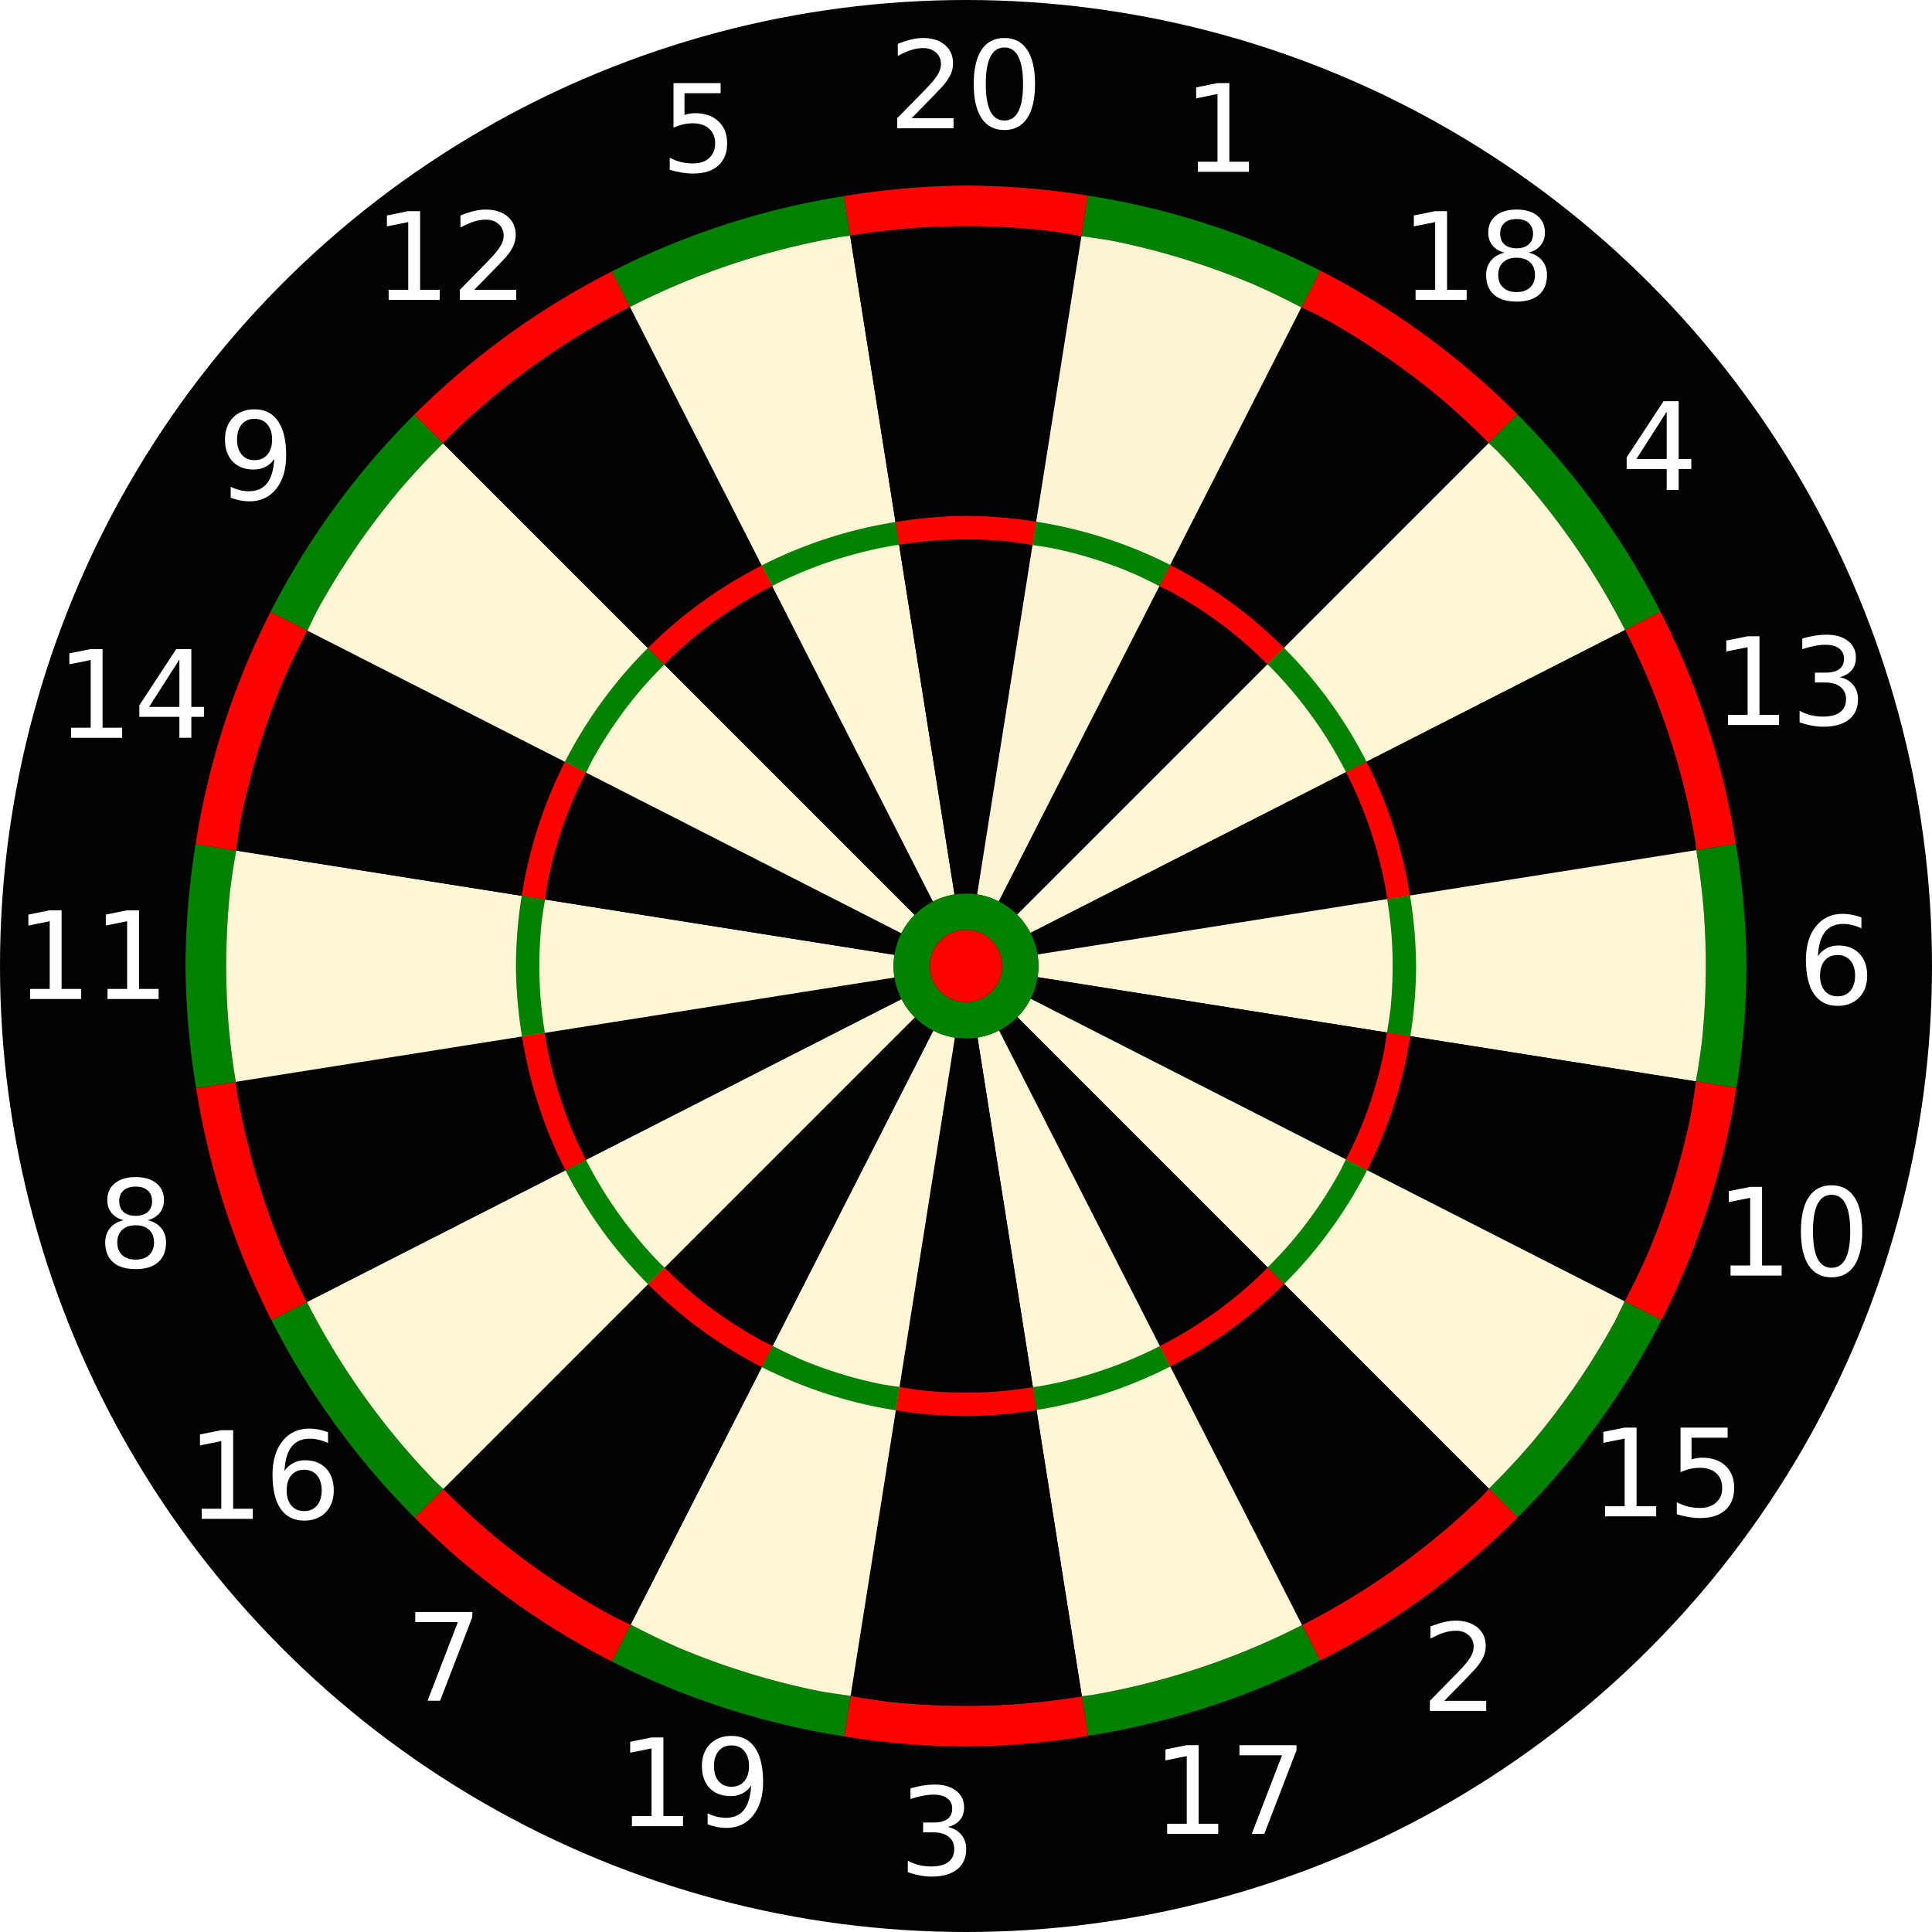 <?xml version="1.0" encoding="UTF-8" standalone="no"?>
<svg
   xmlns:dc="http://purl.org/dc/elements/1.1/"
   xmlns:cc="http://creativecommons.org/ns#"
   xmlns:rdf="http://www.w3.org/1999/02/22-rdf-syntax-ns#"
   xmlns:svg="http://www.w3.org/2000/svg"
   xmlns="http://www.w3.org/2000/svg"
   xmlns:sodipodi="http://sodipodi.sourceforge.net/DTD/sodipodi-0.dtd"
   xmlns:inkscape="http://www.inkscape.org/namespaces/inkscape"
   width="285.15mm"
   height="285.15mm"
   viewBox="0 0 285.15 285.15"
   version="1.1"
   id="svg8"
   inkscape:version="0.92.4 (5da689c313, 2019-01-14)"
   sodipodi:docname="new_dartboard.svg"
   style="enable-background:new">
  <defs
     id="defs2">
    <marker
       inkscape:stockid="Arrow1Lstart"
       orient="auto"
       refY="0"
       refX="0"
       id="marker17204"
       style="overflow:visible"
       inkscape:isstock="true">
      <path
         id="path17202"
         d="M 0,0 5,-5 -12.5,0 5,5 Z"
         style="fill:#000000;fill-opacity:0.445;fill-rule:evenodd;stroke:none;stroke-width:1pt;stroke-opacity:0.925"
         transform="matrix(0.8,0,0,0.8,10,0)"
         inkscape:connector-curvature="0" />
    </marker>
    <marker
       inkscape:stockid="Arrow1Lstart"
       orient="auto"
       refY="0"
       refX="0"
       id="marker16864"
       style="overflow:visible"
       inkscape:isstock="true">
      <path
         id="path16862"
         d="M 0,0 5,-5 -12.5,0 5,5 Z"
         style="fill:#000000;fill-opacity:0.445;fill-rule:evenodd;stroke:none;stroke-width:1pt;stroke-opacity:0.925"
         transform="matrix(0.8,0,0,0.8,10,0)"
         inkscape:connector-curvature="0" />
    </marker>
    <marker
       inkscape:stockid="Arrow1Lstart"
       orient="auto"
       refY="0"
       refX="0"
       id="marker16530"
       style="overflow:visible"
       inkscape:isstock="true">
      <path
         id="path16528"
         d="M 0,0 5,-5 -12.5,0 5,5 Z"
         style="fill:#000000;fill-opacity:0.445;fill-rule:evenodd;stroke:none;stroke-width:1pt;stroke-opacity:0.925"
         transform="matrix(0.8,0,0,0.8,10,0)"
         inkscape:connector-curvature="0" />
    </marker>
    <marker
       inkscape:stockid="Arrow1Lstart"
       orient="auto"
       refY="0"
       refX="0"
       id="marker16202"
       style="overflow:visible"
       inkscape:isstock="true">
      <path
         id="path16200"
         d="M 0,0 5,-5 -12.5,0 5,5 Z"
         style="fill:#000000;fill-opacity:0.445;fill-rule:evenodd;stroke:none;stroke-width:1pt;stroke-opacity:0.925"
         transform="matrix(0.8,0,0,0.8,10,0)"
         inkscape:connector-curvature="0" />
    </marker>
    <marker
       inkscape:stockid="Arrow1Lstart"
       orient="auto"
       refY="0"
       refX="0"
       id="marker15880"
       style="overflow:visible"
       inkscape:isstock="true">
      <path
         id="path15878"
         d="M 0,0 5,-5 -12.5,0 5,5 Z"
         style="fill:#000000;fill-opacity:0.445;fill-rule:evenodd;stroke:none;stroke-width:1pt;stroke-opacity:0.925"
         transform="matrix(0.8,0,0,0.8,10,0)"
         inkscape:connector-curvature="0" />
    </marker>
    <marker
       inkscape:stockid="Arrow1Lstart"
       orient="auto"
       refY="0"
       refX="0"
       id="marker15564"
       style="overflow:visible"
       inkscape:isstock="true">
      <path
         id="path15562"
         d="M 0,0 5,-5 -12.5,0 5,5 Z"
         style="fill:#000000;fill-opacity:0.445;fill-rule:evenodd;stroke:none;stroke-width:1pt;stroke-opacity:0.925"
         transform="matrix(0.8,0,0,0.8,10,0)"
         inkscape:connector-curvature="0" />
    </marker>
    <marker
       inkscape:stockid="Arrow1Lstart"
       orient="auto"
       refY="0"
       refX="0"
       id="marker15254"
       style="overflow:visible"
       inkscape:isstock="true">
      <path
         id="path15252"
         d="M 0,0 5,-5 -12.5,0 5,5 Z"
         style="fill:#000000;fill-opacity:0.445;fill-rule:evenodd;stroke:none;stroke-width:1pt;stroke-opacity:0.925"
         transform="matrix(0.8,0,0,0.8,10,0)"
         inkscape:connector-curvature="0" />
    </marker>
    <marker
       inkscape:stockid="Arrow1Lstart"
       orient="auto"
       refY="0"
       refX="0"
       id="marker14950"
       style="overflow:visible"
       inkscape:isstock="true">
      <path
         id="path14948"
         d="M 0,0 5,-5 -12.5,0 5,5 Z"
         style="fill:#000000;fill-opacity:0.445;fill-rule:evenodd;stroke:none;stroke-width:1pt;stroke-opacity:0.925"
         transform="matrix(0.8,0,0,0.8,10,0)"
         inkscape:connector-curvature="0" />
    </marker>
    <marker
       inkscape:stockid="Arrow1Lstart"
       orient="auto"
       refY="0"
       refX="0"
       id="marker14652"
       style="overflow:visible"
       inkscape:isstock="true">
      <path
         id="path14650"
         d="M 0,0 5,-5 -12.5,0 5,5 Z"
         style="fill:#000000;fill-opacity:0.445;fill-rule:evenodd;stroke:none;stroke-width:1pt;stroke-opacity:0.925"
         transform="matrix(0.8,0,0,0.8,10,0)"
         inkscape:connector-curvature="0" />
    </marker>
    <marker
       inkscape:stockid="Arrow1Lstart"
       orient="auto"
       refY="0"
       refX="0"
       id="marker14360"
       style="overflow:visible"
       inkscape:isstock="true">
      <path
         id="path14358"
         d="M 0,0 5,-5 -12.5,0 5,5 Z"
         style="fill:#000000;fill-opacity:0.445;fill-rule:evenodd;stroke:none;stroke-width:1pt;stroke-opacity:0.925"
         transform="matrix(0.8,0,0,0.8,10,0)"
         inkscape:connector-curvature="0" />
    </marker>
    <marker
       inkscape:stockid="Arrow1Lstart"
       orient="auto"
       refY="0"
       refX="0"
       id="marker14074"
       style="overflow:visible"
       inkscape:isstock="true">
      <path
         id="path14072"
         d="M 0,0 5,-5 -12.5,0 5,5 Z"
         style="fill:#000000;fill-opacity:0.445;fill-rule:evenodd;stroke:none;stroke-width:1pt;stroke-opacity:0.925"
         transform="matrix(0.8,0,0,0.8,10,0)"
         inkscape:connector-curvature="0" />
    </marker>
    <marker
       inkscape:stockid="Arrow1Lstart"
       orient="auto"
       refY="0"
       refX="0"
       id="marker13794"
       style="overflow:visible"
       inkscape:isstock="true">
      <path
         id="path13792"
         d="M 0,0 5,-5 -12.5,0 5,5 Z"
         style="fill:#000000;fill-opacity:0.445;fill-rule:evenodd;stroke:none;stroke-width:1pt;stroke-opacity:0.925"
         transform="matrix(0.8,0,0,0.8,10,0)"
         inkscape:connector-curvature="0" />
    </marker>
    <marker
       inkscape:stockid="Arrow1Lstart"
       orient="auto"
       refY="0"
       refX="0"
       id="marker13520"
       style="overflow:visible"
       inkscape:isstock="true">
      <path
         id="path13518"
         d="M 0,0 5,-5 -12.5,0 5,5 Z"
         style="fill:#000000;fill-opacity:0.445;fill-rule:evenodd;stroke:none;stroke-width:1pt;stroke-opacity:0.925"
         transform="matrix(0.8,0,0,0.8,10,0)"
         inkscape:connector-curvature="0" />
    </marker>
    <marker
       inkscape:stockid="Arrow1Lstart"
       orient="auto"
       refY="0"
       refX="0"
       id="marker13252"
       style="overflow:visible"
       inkscape:isstock="true">
      <path
         id="path13250"
         d="M 0,0 5,-5 -12.5,0 5,5 Z"
         style="fill:#000000;fill-opacity:0.445;fill-rule:evenodd;stroke:none;stroke-width:1pt;stroke-opacity:0.925"
         transform="matrix(0.8,0,0,0.8,10,0)"
         inkscape:connector-curvature="0" />
    </marker>
    <marker
       inkscape:stockid="Arrow1Lstart"
       orient="auto"
       refY="0"
       refX="0"
       id="marker12990"
       style="overflow:visible"
       inkscape:isstock="true">
      <path
         id="path12988"
         d="M 0,0 5,-5 -12.5,0 5,5 Z"
         style="fill:#000000;fill-opacity:0.445;fill-rule:evenodd;stroke:none;stroke-width:1pt;stroke-opacity:0.925"
         transform="matrix(0.8,0,0,0.8,10,0)"
         inkscape:connector-curvature="0" />
    </marker>
    <marker
       inkscape:stockid="Arrow1Lstart"
       orient="auto"
       refY="0"
       refX="0"
       id="marker12734"
       style="overflow:visible"
       inkscape:isstock="true">
      <path
         id="path12732"
         d="M 0,0 5,-5 -12.5,0 5,5 Z"
         style="fill:#000000;fill-opacity:0.445;fill-rule:evenodd;stroke:none;stroke-width:1pt;stroke-opacity:0.925"
         transform="matrix(0.8,0,0,0.8,10,0)"
         inkscape:connector-curvature="0" />
    </marker>
    <marker
       inkscape:stockid="Arrow1Lstart"
       orient="auto"
       refY="0"
       refX="0"
       id="marker12478"
       style="overflow:visible"
       inkscape:isstock="true">
      <path
         id="path12476"
         d="M 0,0 5,-5 -12.5,0 5,5 Z"
         style="fill:#000000;fill-opacity:0.445;fill-rule:evenodd;stroke:none;stroke-width:1pt;stroke-opacity:0.925"
         transform="matrix(0.8,0,0,0.8,10,0)"
         inkscape:connector-curvature="0" />
    </marker>
    <marker
       inkscape:stockid="Arrow1Lstart"
       orient="auto"
       refY="0"
       refX="0"
       id="marker12468"
       style="overflow:visible"
       inkscape:isstock="true">
      <path
         id="path12466"
         d="M 0,0 5,-5 -12.5,0 5,5 Z"
         style="fill:#000000;fill-opacity:0.445;fill-rule:evenodd;stroke:none;stroke-width:1pt;stroke-opacity:0.925"
         transform="matrix(0.8,0,0,0.8,10,0)"
         inkscape:connector-curvature="0" />
    </marker>
    <marker
       inkscape:stockid="Arrow1Lstart"
       orient="auto"
       refY="0"
       refX="0"
       id="marker12224"
       style="overflow:visible"
       inkscape:isstock="true">
      <path
         id="path12222"
         d="M 0,0 5,-5 -12.5,0 5,5 Z"
         style="fill:#000000;fill-opacity:0.445;fill-rule:evenodd;stroke:none;stroke-width:1pt;stroke-opacity:0.925"
         transform="matrix(0.8,0,0,0.8,10,0)"
         inkscape:connector-curvature="0" />
    </marker>
    <marker
       inkscape:isstock="true"
       style="overflow:visible"
       id="marker11944"
       refX="0"
       refY="0"
       orient="auto"
       inkscape:stockid="Arrow1Lstart">
      <path
         transform="matrix(0.8,0,0,0.8,10,0)"
         style="fill:#000000;fill-opacity:0.445;fill-rule:evenodd;stroke:none;stroke-width:1pt;stroke-opacity:0.925"
         d="M 0,0 5,-5 -12.5,0 5,5 Z"
         id="path11942"
         inkscape:connector-curvature="0" />
    </marker>
    <marker
       inkscape:isstock="true"
       style="overflow:visible"
       id="marker11712"
       refX="0"
       refY="0"
       orient="auto"
       inkscape:stockid="Arrow1Lstart">
      <path
         transform="matrix(0.8,0,0,0.8,10,0)"
         style="fill:#000000;fill-opacity:0.445;fill-rule:evenodd;stroke:none;stroke-width:1pt;stroke-opacity:0.925"
         d="M 0,0 5,-5 -12.5,0 5,5 Z"
         id="path11710"
         inkscape:connector-curvature="0" />
    </marker>
    <marker
       inkscape:isstock="true"
       style="overflow:visible"
       id="marker11486"
       refX="0"
       refY="0"
       orient="auto"
       inkscape:stockid="Arrow1Lstart">
      <path
         transform="matrix(0.8,0,0,0.8,10,0)"
         style="fill:#000000;fill-opacity:0.445;fill-rule:evenodd;stroke:none;stroke-width:1pt;stroke-opacity:0.925"
         d="M 0,0 5,-5 -12.5,0 5,5 Z"
         id="path11484"
         inkscape:connector-curvature="0" />
    </marker>
    <marker
       inkscape:isstock="true"
       style="overflow:visible"
       id="marker11266"
       refX="0"
       refY="0"
       orient="auto"
       inkscape:stockid="Arrow1Lstart">
      <path
         transform="matrix(0.8,0,0,0.8,10,0)"
         style="fill:#000000;fill-opacity:0.445;fill-rule:evenodd;stroke:none;stroke-width:1pt;stroke-opacity:0.925"
         d="M 0,0 5,-5 -12.5,0 5,5 Z"
         id="path11264"
         inkscape:connector-curvature="0" />
    </marker>
    <marker
       inkscape:isstock="true"
       style="overflow:visible"
       id="marker11052"
       refX="0"
       refY="0"
       orient="auto"
       inkscape:stockid="Arrow1Lstart">
      <path
         transform="matrix(0.8,0,0,0.8,10,0)"
         style="fill:#000000;fill-opacity:0.445;fill-rule:evenodd;stroke:none;stroke-width:1pt;stroke-opacity:0.925"
         d="M 0,0 5,-5 -12.5,0 5,5 Z"
         id="path11050"
         inkscape:connector-curvature="0" />
    </marker>
    <marker
       inkscape:isstock="true"
       style="overflow:visible"
       id="marker10844"
       refX="0"
       refY="0"
       orient="auto"
       inkscape:stockid="Arrow1Lstart">
      <path
         transform="matrix(0.8,0,0,0.8,10,0)"
         style="fill:#000000;fill-opacity:0.445;fill-rule:evenodd;stroke:none;stroke-width:1pt;stroke-opacity:0.925"
         d="M 0,0 5,-5 -12.5,0 5,5 Z"
         id="path10842"
         inkscape:connector-curvature="0" />
    </marker>
    <marker
       inkscape:isstock="true"
       style="overflow:visible"
       id="marker10642"
       refX="0"
       refY="0"
       orient="auto"
       inkscape:stockid="Arrow1Lstart">
      <path
         transform="matrix(0.8,0,0,0.8,10,0)"
         style="fill:#000000;fill-opacity:0.445;fill-rule:evenodd;stroke:none;stroke-width:1pt;stroke-opacity:0.925"
         d="M 0,0 5,-5 -12.5,0 5,5 Z"
         id="path10640"
         inkscape:connector-curvature="0" />
    </marker>
    <marker
       inkscape:isstock="true"
       style="overflow:visible"
       id="marker10446"
       refX="0"
       refY="0"
       orient="auto"
       inkscape:stockid="Arrow1Lstart">
      <path
         transform="matrix(0.8,0,0,0.8,10,0)"
         style="fill:#000000;fill-opacity:0.445;fill-rule:evenodd;stroke:none;stroke-width:1pt;stroke-opacity:0.925"
         d="M 0,0 5,-5 -12.5,0 5,5 Z"
         id="path10444"
         inkscape:connector-curvature="0" />
    </marker>
    <marker
       inkscape:isstock="true"
       style="overflow:visible"
       id="marker10256"
       refX="0"
       refY="0"
       orient="auto"
       inkscape:stockid="Arrow1Lstart">
      <path
         transform="matrix(0.8,0,0,0.8,10,0)"
         style="fill:#000000;fill-opacity:0.445;fill-rule:evenodd;stroke:none;stroke-width:1pt;stroke-opacity:0.925"
         d="M 0,0 5,-5 -12.5,0 5,5 Z"
         id="path10254"
         inkscape:connector-curvature="0" />
    </marker>
    <marker
       inkscape:isstock="true"
       style="overflow:visible"
       id="marker10072"
       refX="0"
       refY="0"
       orient="auto"
       inkscape:stockid="Arrow1Lstart">
      <path
         transform="matrix(0.8,0,0,0.8,10,0)"
         style="fill:#000000;fill-opacity:0.445;fill-rule:evenodd;stroke:none;stroke-width:1pt;stroke-opacity:0.925"
         d="M 0,0 5,-5 -12.5,0 5,5 Z"
         id="path10070"
         inkscape:connector-curvature="0" />
    </marker>
    <marker
       inkscape:isstock="true"
       style="overflow:visible"
       id="marker9894"
       refX="0"
       refY="0"
       orient="auto"
       inkscape:stockid="Arrow1Lstart">
      <path
         transform="matrix(0.8,0,0,0.8,10,0)"
         style="fill:#000000;fill-opacity:0.445;fill-rule:evenodd;stroke:none;stroke-width:1pt;stroke-opacity:0.925"
         d="M 0,0 5,-5 -12.5,0 5,5 Z"
         id="path9892"
         inkscape:connector-curvature="0" />
    </marker>
    <marker
       inkscape:isstock="true"
       style="overflow:visible"
       id="marker9722"
       refX="0"
       refY="0"
       orient="auto"
       inkscape:stockid="Arrow1Lstart">
      <path
         transform="matrix(0.8,0,0,0.8,10,0)"
         style="fill:#000000;fill-opacity:0.445;fill-rule:evenodd;stroke:none;stroke-width:1pt;stroke-opacity:0.925"
         d="M 0,0 5,-5 -12.5,0 5,5 Z"
         id="path9720"
         inkscape:connector-curvature="0" />
    </marker>
    <marker
       inkscape:isstock="true"
       style="overflow:visible"
       id="marker9556"
       refX="0"
       refY="0"
       orient="auto"
       inkscape:stockid="Arrow1Lstart">
      <path
         transform="matrix(0.8,0,0,0.8,10,0)"
         style="fill:#000000;fill-opacity:0.445;fill-rule:evenodd;stroke:none;stroke-width:1pt;stroke-opacity:0.925"
         d="M 0,0 5,-5 -12.5,0 5,5 Z"
         id="path9554"
         inkscape:connector-curvature="0" />
    </marker>
    <marker
       inkscape:isstock="true"
       style="overflow:visible"
       id="marker9396"
       refX="0"
       refY="0"
       orient="auto"
       inkscape:stockid="Arrow1Lstart">
      <path
         transform="matrix(0.8,0,0,0.8,10,0)"
         style="fill:#000000;fill-opacity:0.445;fill-rule:evenodd;stroke:none;stroke-width:1pt;stroke-opacity:0.925"
         d="M 0,0 5,-5 -12.5,0 5,5 Z"
         id="path9394"
         inkscape:connector-curvature="0" />
    </marker>
    <marker
       inkscape:isstock="true"
       style="overflow:visible"
       id="marker9242"
       refX="0"
       refY="0"
       orient="auto"
       inkscape:stockid="Arrow1Lstart">
      <path
         transform="matrix(0.8,0,0,0.8,10,0)"
         style="fill:#000000;fill-opacity:0.445;fill-rule:evenodd;stroke:none;stroke-width:1pt;stroke-opacity:0.925"
         d="M 0,0 5,-5 -12.5,0 5,5 Z"
         id="path9240"
         inkscape:connector-curvature="0" />
    </marker>
    <marker
       inkscape:isstock="true"
       style="overflow:visible"
       id="marker9094"
       refX="0"
       refY="0"
       orient="auto"
       inkscape:stockid="Arrow1Lstart">
      <path
         transform="matrix(0.8,0,0,0.8,10,0)"
         style="fill:#000000;fill-opacity:0.445;fill-rule:evenodd;stroke:none;stroke-width:1pt;stroke-opacity:0.925"
         d="M 0,0 5,-5 -12.5,0 5,5 Z"
         id="path9092"
         inkscape:connector-curvature="0" />
    </marker>
    <marker
       inkscape:isstock="true"
       style="overflow:visible"
       id="marker8952"
       refX="0"
       refY="0"
       orient="auto"
       inkscape:stockid="Arrow1Lstart">
      <path
         transform="matrix(0.8,0,0,0.8,10,0)"
         style="fill:#000000;fill-opacity:0.445;fill-rule:evenodd;stroke:none;stroke-width:1pt;stroke-opacity:0.925"
         d="M 0,0 5,-5 -12.5,0 5,5 Z"
         id="path8950"
         inkscape:connector-curvature="0" />
    </marker>
    <marker
       inkscape:isstock="true"
       style="overflow:visible"
       id="marker8806"
       refX="0"
       refY="0"
       orient="auto"
       inkscape:stockid="Arrow1Lstart">
      <path
         transform="matrix(0.8,0,0,0.8,10,0)"
         style="fill:#000000;fill-opacity:0.445;fill-rule:evenodd;stroke:none;stroke-width:1pt;stroke-opacity:0.925"
         d="M 0,0 5,-5 -12.5,0 5,5 Z"
         id="path8804"
         inkscape:connector-curvature="0" />
    </marker>
    <marker
       inkscape:isstock="true"
       style="overflow:visible"
       id="marker8546"
       refX="0"
       refY="0"
       orient="auto"
       inkscape:stockid="Arrow1Lstart">
      <path
         transform="matrix(0.8,0,0,0.8,10,0)"
         style="fill:#000000;fill-opacity:0.445;fill-rule:evenodd;stroke:none;stroke-width:1pt;stroke-opacity:0.925"
         d="M 0,0 5,-5 -12.5,0 5,5 Z"
         id="path8544"
         inkscape:connector-curvature="0" />
    </marker>
    <marker
       inkscape:isstock="true"
       style="overflow:visible"
       id="marker8428"
       refX="0"
       refY="0"
       orient="auto"
       inkscape:stockid="Arrow1Lstart">
      <path
         transform="matrix(0.8,0,0,0.8,10,0)"
         style="fill:#000000;fill-opacity:0.445;fill-rule:evenodd;stroke:none;stroke-width:1pt;stroke-opacity:0.925"
         d="M 0,0 5,-5 -12.5,0 5,5 Z"
         id="path8426"
         inkscape:connector-curvature="0" />
    </marker>
    <marker
       inkscape:isstock="true"
       style="overflow:visible"
       id="marker8316"
       refX="0"
       refY="0"
       orient="auto"
       inkscape:stockid="Arrow1Lstart">
      <path
         transform="matrix(0.8,0,0,0.8,10,0)"
         style="fill:#000000;fill-opacity:0.445;fill-rule:evenodd;stroke:none;stroke-width:1pt;stroke-opacity:0.925"
         d="M 0,0 5,-5 -12.5,0 5,5 Z"
         id="path8314"
         inkscape:connector-curvature="0" />
    </marker>
    <marker
       inkscape:isstock="true"
       style="overflow:visible"
       id="marker8210"
       refX="0"
       refY="0"
       orient="auto"
       inkscape:stockid="Arrow1Lstart">
      <path
         transform="matrix(0.8,0,0,0.8,10,0)"
         style="fill:#000000;fill-opacity:0.445;fill-rule:evenodd;stroke:none;stroke-width:1pt;stroke-opacity:0.925"
         d="M 0,0 5,-5 -12.5,0 5,5 Z"
         id="path8208"
         inkscape:connector-curvature="0" />
    </marker>
    <marker
       inkscape:isstock="true"
       style="overflow:visible"
       id="marker8110"
       refX="0"
       refY="0"
       orient="auto"
       inkscape:stockid="Arrow1Lstart">
      <path
         transform="matrix(0.8,0,0,0.8,10,0)"
         style="fill:#000000;fill-opacity:0.445;fill-rule:evenodd;stroke:none;stroke-width:1pt;stroke-opacity:0.925"
         d="M 0,0 5,-5 -12.5,0 5,5 Z"
         id="path8108"
         inkscape:connector-curvature="0" />
    </marker>
    <marker
       inkscape:isstock="true"
       style="overflow:visible"
       id="marker8016"
       refX="0"
       refY="0"
       orient="auto"
       inkscape:stockid="Arrow1Lstart">
      <path
         transform="matrix(0.8,0,0,0.8,10,0)"
         style="fill:#000000;fill-opacity:0.445;fill-rule:evenodd;stroke:none;stroke-width:1pt;stroke-opacity:0.925"
         d="M 0,0 5,-5 -12.5,0 5,5 Z"
         id="path8014"
         inkscape:connector-curvature="0" />
    </marker>
    <marker
       inkscape:isstock="true"
       style="overflow:visible"
       id="marker7928"
       refX="0"
       refY="0"
       orient="auto"
       inkscape:stockid="Arrow1Lstart">
      <path
         transform="matrix(0.8,0,0,0.8,10,0)"
         style="fill:#000000;fill-opacity:0.445;fill-rule:evenodd;stroke:none;stroke-width:1pt;stroke-opacity:0.925"
         d="M 0,0 5,-5 -12.5,0 5,5 Z"
         id="path7926"
         inkscape:connector-curvature="0" />
    </marker>
    <marker
       inkscape:isstock="true"
       style="overflow:visible"
       id="marker7846"
       refX="0"
       refY="0"
       orient="auto"
       inkscape:stockid="Arrow1Lstart">
      <path
         transform="matrix(0.8,0,0,0.8,10,0)"
         style="fill:#000000;fill-opacity:0.445;fill-rule:evenodd;stroke:none;stroke-width:1pt;stroke-opacity:0.925"
         d="M 0,0 5,-5 -12.5,0 5,5 Z"
         id="path7844"
         inkscape:connector-curvature="0" />
    </marker>
    <marker
       inkscape:isstock="true"
       style="overflow:visible"
       id="marker7770"
       refX="0"
       refY="0"
       orient="auto"
       inkscape:stockid="Arrow1Lstart">
      <path
         transform="matrix(0.8,0,0,0.8,10,0)"
         style="fill:#000000;fill-opacity:0.445;fill-rule:evenodd;stroke:none;stroke-width:1pt;stroke-opacity:0.925"
         d="M 0,0 5,-5 -12.5,0 5,5 Z"
         id="path7768"
         inkscape:connector-curvature="0" />
    </marker>
    <marker
       inkscape:isstock="true"
       style="overflow:visible"
       id="marker7700"
       refX="0"
       refY="0"
       orient="auto"
       inkscape:stockid="Arrow1Lstart">
      <path
         transform="matrix(0.8,0,0,0.8,10,0)"
         style="fill:#000000;fill-opacity:0.445;fill-rule:evenodd;stroke:none;stroke-width:1pt;stroke-opacity:0.925"
         d="M 0,0 5,-5 -12.5,0 5,5 Z"
         id="path7698"
         inkscape:connector-curvature="0" />
    </marker>
    <marker
       inkscape:isstock="true"
       style="overflow:visible"
       id="marker7636"
       refX="0"
       refY="0"
       orient="auto"
       inkscape:stockid="Arrow1Lstart">
      <path
         transform="matrix(0.8,0,0,0.8,10,0)"
         style="fill:#000000;fill-opacity:0.445;fill-rule:evenodd;stroke:none;stroke-width:1pt;stroke-opacity:0.925"
         d="M 0,0 5,-5 -12.5,0 5,5 Z"
         id="path7634"
         inkscape:connector-curvature="0" />
    </marker>
    <marker
       inkscape:isstock="true"
       style="overflow:visible"
       id="marker7578"
       refX="0"
       refY="0"
       orient="auto"
       inkscape:stockid="Arrow1Lstart">
      <path
         transform="matrix(0.8,0,0,0.8,10,0)"
         style="fill:#000000;fill-opacity:0.445;fill-rule:evenodd;stroke:none;stroke-width:1pt;stroke-opacity:0.925"
         d="M 0,0 5,-5 -12.5,0 5,5 Z"
         id="path7576"
         inkscape:connector-curvature="0" />
    </marker>
    <marker
       inkscape:isstock="true"
       style="overflow:visible"
       id="marker7526"
       refX="0"
       refY="0"
       orient="auto"
       inkscape:stockid="Arrow1Lstart">
      <path
         transform="matrix(0.8,0,0,0.8,10,0)"
         style="fill:#000000;fill-opacity:0.445;fill-rule:evenodd;stroke:none;stroke-width:1pt;stroke-opacity:0.925"
         d="M 0,0 5,-5 -12.5,0 5,5 Z"
         id="path7524"
         inkscape:connector-curvature="0" />
    </marker>
    <marker
       inkscape:isstock="true"
       style="overflow:visible"
       id="marker7480"
       refX="0"
       refY="0"
       orient="auto"
       inkscape:stockid="Arrow1Lstart">
      <path
         transform="matrix(0.8,0,0,0.8,10,0)"
         style="fill:#000000;fill-opacity:0.445;fill-rule:evenodd;stroke:none;stroke-width:1pt;stroke-opacity:0.925"
         d="M 0,0 5,-5 -12.5,0 5,5 Z"
         id="path7478"
         inkscape:connector-curvature="0" />
    </marker>
    <marker
       inkscape:isstock="true"
       style="overflow:visible"
       id="marker7440"
       refX="0"
       refY="0"
       orient="auto"
       inkscape:stockid="Arrow1Lstart">
      <path
         transform="matrix(0.8,0,0,0.8,10,0)"
         style="fill:#000000;fill-opacity:0.445;fill-rule:evenodd;stroke:none;stroke-width:1pt;stroke-opacity:0.925"
         d="M 0,0 5,-5 -12.5,0 5,5 Z"
         id="path7438"
         inkscape:connector-curvature="0" />
    </marker>
    <marker
       inkscape:isstock="true"
       style="overflow:visible"
       id="marker7406"
       refX="0"
       refY="0"
       orient="auto"
       inkscape:stockid="Arrow1Lstart">
      <path
         transform="matrix(0.8,0,0,0.8,10,0)"
         style="fill:#000000;fill-opacity:0.445;fill-rule:evenodd;stroke:none;stroke-width:1pt;stroke-opacity:0.925"
         d="M 0,0 5,-5 -12.5,0 5,5 Z"
         id="path7404"
         inkscape:connector-curvature="0" />
    </marker>
    <marker
       inkscape:isstock="true"
       style="overflow:visible"
       id="marker7378"
       refX="0"
       refY="0"
       orient="auto"
       inkscape:stockid="Arrow1Lstart">
      <path
         transform="matrix(0.8,0,0,0.8,10,0)"
         style="fill:#000000;fill-opacity:0.445;fill-rule:evenodd;stroke:none;stroke-width:1pt;stroke-opacity:0.925"
         d="M 0,0 5,-5 -12.5,0 5,5 Z"
         id="path7376"
         inkscape:connector-curvature="0" />
    </marker>
    <marker
       inkscape:isstock="true"
       style="overflow:visible"
       id="marker7356"
       refX="0"
       refY="0"
       orient="auto"
       inkscape:stockid="Arrow1Lstart">
      <path
         transform="matrix(0.8,0,0,0.8,10,0)"
         style="fill:#000000;fill-opacity:0.445;fill-rule:evenodd;stroke:none;stroke-width:1pt;stroke-opacity:0.925"
         d="M 0,0 5,-5 -12.5,0 5,5 Z"
         id="path7354"
         inkscape:connector-curvature="0" />
    </marker>
    <filter
       inkscape:collect="always"
       style="color-interpolation-filters:sRGB"
       id="filter17914">
      <feBlend
         inkscape:collect="always"
         mode="normal"
         in2="BackgroundImage"
         id="feBlend17916" />
    </filter>
    <filter
       inkscape:collect="always"
       style="color-interpolation-filters:sRGB"
       id="filter20005">
      <feBlend
         inkscape:collect="always"
         mode="multiply"
         in2="BackgroundImage"
         id="feBlend20007" />
    </filter>
  </defs>
  <sodipodi:namedview
     id="base"
     pagecolor="#ffffff"
     bordercolor="#666666"
     borderopacity="1.0"
     inkscape:pageopacity="0.0"
     inkscape:pageshadow="2"
     inkscape:zoom="0.49497475"
     inkscape:cx="-96.599245"
     inkscape:cy="639.8788"
     inkscape:document-units="mm"
     inkscape:current-layer="layer1"
     showgrid="false"
     inkscape:snap-global="false"
     inkscape:window-width="1920"
     inkscape:window-height="981"
     inkscape:window-x="-14"
     inkscape:window-y="-14"
     inkscape:window-maximized="1"
     fit-margin-top="0"
     fit-margin-left="0"
     fit-margin-right="0"
     fit-margin-bottom="0"
     inkscape:document-rotation="0" />
  <g
     inkscape:label="base_circle"
     inkscape:groupmode="layer"
     id="layer1"
     style="display:inline;opacity:0.99;filter:url(#filter20005)"
     transform="translate(747.885,373.211)">
    <circle
       style="fill:#000000;fill-opacity:1;stroke-width:0.685"
       id="outer_circle"
       cx="-605.31"
       cy="-230.636"
       r="142.575"
       inkscape:label="#path817" />
    <path
       inkscape:connector-curvature="0"
       style="fill:#ff0000;fill-opacity:1;stroke:none;stroke-width:0.538;stroke-opacity:0.925"
       d="m -528.17,-307.815 4.242,-4.241 a 115.189,115.189 0 0 0 -29.112,-21.226 l -2.775,5.446 a 109.188,109.188 0 0 1 2.853,1.378 109.188,109.188 0 0 1 9.305,5.705 109.188,109.188 0 0 1 8.688,6.605 109.188,109.188 0 0 1 6.799,6.333 z"
       id="dbl_18"
       inkscape:label="#path7070" />
    <path
       inkscape:connector-curvature="0"
       style="fill:#008000;fill-opacity:1;stroke:none;stroke-width:0.538;stroke-opacity:0.925"
       d="m -508.038,-280.229 5.245,-2.672 a 115.189,115.189 0 0 0 -21.135,-29.154 l -4.242,4.241 a 109.188,109.188 0 0 1 1.187,1.106 109.188,109.188 0 0 1 7.203,8.2 109.188,109.188 0 0 1 6.348,8.878 109.188,109.188 0 0 1 5.393,9.401 z"
       id="dbl_4"
       inkscape:label="#path7068" />
    <path
       inkscape:connector-curvature="0"
       style="fill:#ff0000;fill-opacity:1;stroke:none;stroke-width:0.538;stroke-opacity:0.925"
       d="m -497.533,-247.734 5.85,-0.927 a 115.189,115.189 0 0 0 -11.11,-34.241 l -5.245,2.672 a 109.188,109.188 0 0 1 0.038,0.066 109.188,109.188 0 0 1 4.459,9.962 109.188,109.188 0 0 1 3.442,10.357 109.188,109.188 0 0 1 2.39,10.649 109.188,109.188 0 0 1 0.177,1.46 z"
       id="dbl_13"
       inkscape:label="#path7066" />
    <path
       inkscape:connector-curvature="0"
       style="fill:#008000;fill-opacity:1;stroke:none;stroke-width:0.538;stroke-opacity:0.925"
       d="m -497.594,-213.603 5.99,0.948 a 115.189,115.189 0 0 0 1.482,-17.982 115.189,115.189 0 0 0 -1.561,-18.024 l -5.85,0.927 a 109.188,109.188 0 0 1 1.138,9.374 109.188,109.188 0 0 1 0.273,7.724 109.188,109.188 0 0 1 -0.545,10.901 109.188,109.188 0 0 1 -0.927,6.133 z"
       id="dbl_6"
       inkscape:label="#path7064" />
    <path
       inkscape:connector-curvature="0"
       style="fill:#ff0000;fill-opacity:1;stroke:none;stroke-width:0.538;stroke-opacity:0.925"
       d="m -508.11,-181.141 5.445,2.774 a 115.189,115.189 0 0 0 11.061,-34.288 l -5.99,-0.948 a 109.188,109.188 0 0 1 -0.704,4.659 109.188,109.188 0 0 1 -2.701,10.575 109.188,109.188 0 0 1 -3.742,10.252 109.188,109.188 0 0 1 -3.369,6.976 z"
       id="dbl_10"
       inkscape:label="#path7062" />
    <path
       inkscape:connector-curvature="0"
       style="fill:#008000;fill-opacity:1;stroke:none;stroke-width:0.538;stroke-opacity:0.925"
       d="m -528.132,-153.497 4.242,4.242 a 115.189,115.189 0 0 0 21.225,-29.112 l -5.445,-2.774 a 109.188,109.188 0 0 1 -1.378,2.852 109.188,109.188 0 0 1 -5.705,9.305 109.188,109.188 0 0 1 -6.605,8.689 109.188,109.188 0 0 1 -6.333,6.799 z"
       id="dbl_15"
       inkscape:label="#path7060" />
    <path
       inkscape:connector-curvature="0"
       style="fill:#ff0000;fill-opacity:1;stroke:none;stroke-width:0.538;stroke-opacity:0.925"
       d="m -555.716,-133.364 2.672,5.245 a 115.189,115.189 0 0 0 29.154,-21.136 l -4.242,-4.242 a 109.188,109.188 0 0 1 -1.106,1.187 109.188,109.188 0 0 1 -8.2,7.203 109.188,109.188 0 0 1 -8.878,6.349 109.188,109.188 0 0 1 -9.401,5.393 z"
       id="dbl_2"
       inkscape:label="#path7058" />
    <path
       inkscape:connector-curvature="0"
       style="fill:#008000;fill-opacity:1;stroke:none;stroke-width:0.538;stroke-opacity:0.925"
       d="m -588.212,-122.86 0.927,5.85 a 115.189,115.189 0 0 0 34.241,-11.11 l -2.672,-5.245 a 109.188,109.188 0 0 1 -0.066,0.038 109.188,109.188 0 0 1 -9.962,4.458 109.188,109.188 0 0 1 -10.357,3.442 109.188,109.188 0 0 1 -10.649,2.39 109.188,109.188 0 0 1 -1.46,0.177 z"
       id="dbl_17"
       inkscape:label="#path7056" />
    <path
       inkscape:connector-curvature="0"
       style="fill:#ff0000;fill-opacity:1;stroke:none;stroke-width:0.538;stroke-opacity:0.925"
       d="m -622.343,-122.92 -0.949,5.99 a 115.189,115.189 0 0 0 17.982,1.483 115.189,115.189 0 0 0 18.025,-1.562 l -0.927,-5.85 a 109.188,109.188 0 0 1 -9.375,1.138 109.188,109.188 0 0 1 -7.724,0.274 109.188,109.188 0 0 1 -10.901,-0.546 109.188,109.188 0 0 1 -6.132,-0.927 z"
       id="dbl_3"
       inkscape:label="#path7054" />
    <path
       inkscape:connector-curvature="0"
       style="fill:#008000;fill-opacity:1;stroke:none;stroke-width:0.538;stroke-opacity:0.925"
       d="m -654.805,-133.437 -2.775,5.445 a 115.189,115.189 0 0 0 34.288,11.061 l 0.949,-5.99 a 109.188,109.188 0 0 1 -4.659,-0.704 109.188,109.188 0 0 1 -10.575,-2.7 109.188,109.188 0 0 1 -10.253,-3.742 109.188,109.188 0 0 1 -6.975,-3.37 z"
       id="dbl_19"
       inkscape:label="#path7052" />
    <path
       inkscape:connector-curvature="0"
       style="fill:#ff0000;fill-opacity:1;stroke:none;stroke-width:0.538;stroke-opacity:0.925"
       d="m -682.449,-153.458 -4.242,4.242 a 115.189,115.189 0 0 0 29.111,21.225 l 2.775,-5.445 a 109.188,109.188 0 0 1 -2.853,-1.378 109.188,109.188 0 0 1 -9.304,-5.705 109.188,109.188 0 0 1 -8.689,-6.605 109.188,109.188 0 0 1 -6.799,-6.334 z"
       id="dbl_7"
       inkscape:label="#path7050" />
    <path
       inkscape:connector-curvature="0"
       style="fill:#008000;fill-opacity:1;stroke:none;stroke-width:0.538;stroke-opacity:0.925"
       d="m -702.581,-181.043 -5.245,2.672 a 115.189,115.189 0 0 0 21.136,29.154 l 4.242,-4.242 a 109.188,109.188 0 0 1 -1.188,-1.106 109.188,109.188 0 0 1 -7.203,-8.199 109.188,109.188 0 0 1 -6.348,-8.878 109.188,109.188 0 0 1 -5.393,-9.401 z"
       id="dbl_16"
       inkscape:label="#path7048" />
    <path
       inkscape:connector-curvature="0"
       style="fill:#ff0000;fill-opacity:1;stroke:none;stroke-width:0.538;stroke-opacity:0.925"
       d="m -713.087,-213.538 -5.849,0.927 a 115.189,115.189 0 0 0 11.109,34.241 l 5.245,-2.672 a 109.188,109.188 0 0 1 -0.038,-0.066 109.188,109.188 0 0 1 -4.459,-9.962 109.188,109.188 0 0 1 -3.441,-10.357 109.188,109.188 0 0 1 -2.391,-10.649 109.188,109.188 0 0 1 -0.177,-1.46 z"
       id="dbl_8"
       inkscape:label="#path7046" />
    <path
       inkscape:connector-curvature="0"
       style="fill:#008000;fill-opacity:1;stroke:none;stroke-width:0.538;stroke-opacity:0.925"
       d="m -713.026,-247.67 -5.99,-0.949 a 115.189,115.189 0 0 0 -1.483,17.982 115.189,115.189 0 0 0 1.562,18.025 l 5.849,-0.927 a 109.188,109.188 0 0 1 -1.138,-9.374 109.188,109.188 0 0 1 -0.273,-7.724 109.188,109.188 0 0 1 0.545,-10.901 109.188,109.188 0 0 1 0.927,-6.132 z"
       id="dbl_11"
       inkscape:label="#path7044" />
    <path
       inkscape:connector-curvature="0"
       style="fill:#ff0000;fill-opacity:1;stroke:none;stroke-width:0.538;stroke-opacity:0.925"
       d="m -702.51,-280.132 -5.445,-2.775 a 115.189,115.189 0 0 0 -11.061,34.288 l 5.99,0.949 a 109.188,109.188 0 0 1 0.704,-4.659 109.188,109.188 0 0 1 2.7,-10.575 109.188,109.188 0 0 1 3.742,-10.253 109.188,109.188 0 0 1 3.369,-6.975 z"
       id="dbl_14"
       inkscape:label="#path7042" />
    <path
       inkscape:connector-curvature="0"
       style="fill:#008000;fill-opacity:1;stroke:none;stroke-width:0.538;stroke-opacity:0.925"
       d="m -682.488,-307.777 -4.241,-4.241 a 115.189,115.189 0 0 0 -21.226,29.111 l 5.445,2.775 a 109.188,109.188 0 0 1 1.378,-2.853 109.188,109.188 0 0 1 5.705,-9.304 109.188,109.188 0 0 1 6.605,-8.689 109.188,109.188 0 0 1 6.333,-6.799 z"
       id="dbl_9"
       inkscape:label="#path7040" />
    <path
       inkscape:connector-curvature="0"
       style="fill:#ff0000;fill-opacity:1;stroke:none;stroke-width:0.538;stroke-opacity:0.925"
       d="m -654.903,-327.908 -2.673,-5.245 a 115.189,115.189 0 0 0 -29.154,21.135 l 4.241,4.241 a 109.188,109.188 0 0 1 1.106,-1.187 109.188,109.188 0 0 1 8.2,-7.203 109.188,109.188 0 0 1 8.877,-6.348 109.188,109.188 0 0 1 9.402,-5.393 z"
       id="dbl_12"
       inkscape:label="#path7038" />
    <path
       inkscape:connector-curvature="0"
       style="fill:#008000;fill-opacity:1;stroke:none;stroke-width:0.538;stroke-opacity:0.925"
       d="m -622.407,-338.413 -0.927,-5.85 a 115.189,115.189 0 0 0 -34.241,11.11 l 2.673,5.245 a 109.188,109.188 0 0 1 0.066,-0.038 109.188,109.188 0 0 1 9.962,-4.458 109.188,109.188 0 0 1 10.358,-3.442 109.188,109.188 0 0 1 10.649,-2.391 109.188,109.188 0 0 1 1.461,-0.177 z"
       id="dbl_5"
       inkscape:label="#path7036" />
    <path
       inkscape:connector-curvature="0"
       style="fill:#ff0000;fill-opacity:1;stroke:none;stroke-width:0.538;stroke-opacity:0.925"
       d="m -587.327,-344.343 a 115.189,115.189 0 0 0 -17.982,-1.482 115.189,115.189 0 0 0 -18.024,1.562 l 0.927,5.85 a 109.188,109.188 0 0 1 9.374,-1.138 109.188,109.188 0 0 1 7.724,-0.273 109.188,109.188 0 0 1 10.901,0.546 109.188,109.188 0 0 1 6.133,0.927 z"
       id="dbl_20"
       inkscape:label="#path7034" />
    <path
       inkscape:connector-curvature="0"
       style="fill:#008000;fill-opacity:1;stroke:none;stroke-width:0.538;stroke-opacity:0.925"
       d="m -587.327,-344.343 -0.949,5.991 a 109.188,109.188 0 0 1 4.659,0.704 109.188,109.188 0 0 1 10.575,2.7 109.188,109.188 0 0 1 10.253,3.742 109.188,109.188 0 0 1 6.975,3.37 l 2.775,-5.446 a 115.189,115.189 0 0 0 -34.287,-11.061 z"
       id="dbl_1"
       inkscape:label="#path6732" />
    <path
       inkscape:connector-curvature="0"
       style="fill:#000000;fill-opacity:1;stroke:none;stroke-width:0.23;stroke-opacity:0.925"
       d="m -597.775,-238.209 69.605,-69.605 a 109.188,109.188 0 0 0 -6.799,-6.334 109.188,109.188 0 0 0 -8.689,-6.605 109.188,109.188 0 0 0 -9.305,-5.705 109.188,109.188 0 0 0 -2.852,-1.378 l -44.671,87.672 a 10.691,10.691 0 0 1 0.301,0.146 10.691,10.691 0 0 1 0.911,0.559 10.691,10.691 0 0 1 0.851,0.647 10.691,10.691 0 0 1 0.648,0.604 z"
       id="sngl_18"
       inkscape:label="#path6361" />
    <path
       inkscape:connector-curvature="0"
       style="fill:#fff6d5;fill-opacity:1;stroke:none;stroke-width:0.23;stroke-opacity:0.925"
       d="m -595.798,-235.513 87.76,-44.716 a 109.188,109.188 0 0 0 -5.393,-9.402 109.188,109.188 0 0 0 -6.349,-8.877 109.188,109.188 0 0 0 -7.203,-8.2 109.188,109.188 0 0 0 -1.187,-1.105 l -69.605,69.605 a 10.691,10.691 0 0 1 0.134,0.125 10.691,10.691 0 0 1 0.705,0.803 10.691,10.691 0 0 1 0.622,0.869 10.691,10.691 0 0 1 0.516,0.899 z"
       id="sngl_4"
       inkscape:label="#path6359" />
    <path
       inkscape:connector-curvature="0"
       style="fill:#000000;fill-opacity:1;stroke:none;stroke-width:0.23;stroke-opacity:0.925"
       d="m -594.76,-232.335 97.227,-15.399 a 109.188,109.188 0 0 0 -0.177,-1.461 109.188,109.188 0 0 0 -2.39,-10.649 109.188,109.188 0 0 0 -3.442,-10.357 109.188,109.188 0 0 0 -4.458,-9.962 109.188,109.188 0 0 0 -0.038,-0.066 l -87.76,44.716 a 10.691,10.691 0 0 1 0.016,0.028 10.691,10.691 0 0 1 0.437,0.975 10.691,10.691 0 0 1 0.337,1.014 10.691,10.691 0 0 1 0.234,1.042 10.691,10.691 0 0 1 0.015,0.119 z"
       id="sngl_13"
       inkscape:label="#path6357" />
    <path
       inkscape:connector-curvature="0"
       style="fill:#fff6d5;fill-opacity:1;stroke:none;stroke-width:0.23;stroke-opacity:0.925"
       d="m -594.76,-228.992 97.166,15.39 a 109.188,109.188 0 0 0 0.927,-6.133 109.188,109.188 0 0 0 0.546,-10.901 109.188,109.188 0 0 0 -0.273,-7.724 109.188,109.188 0 0 0 -1.138,-9.374 l -97.227,15.399 a 10.691,10.691 0 0 1 0.114,0.942 10.691,10.691 0 0 1 0.027,0.757 10.691,10.691 0 0 1 -0.054,1.067 10.691,10.691 0 0 1 -0.087,0.577 z"
       id="sngl_6"
       inkscape:label="#path6355" />
    <path
       inkscape:connector-curvature="0"
       style="fill:#000000;fill-opacity:1;stroke:none;stroke-width:0.23;stroke-opacity:0.925"
       d="m -595.783,-225.812 87.673,44.671 a 109.188,109.188 0 0 0 3.37,-6.976 109.188,109.188 0 0 0 3.742,-10.253 109.188,109.188 0 0 0 2.7,-10.575 109.188,109.188 0 0 0 0.704,-4.659 l -97.166,-15.39 a 10.691,10.691 0 0 1 -0.072,0.48 10.691,10.691 0 0 1 -0.265,1.035 10.691,10.691 0 0 1 -0.366,1.004 10.691,10.691 0 0 1 -0.32,0.661 z"
       id="sngl_10"
       inkscape:label="#path6353" />
    <path
       inkscape:connector-curvature="0"
       style="fill:#fff6d5;fill-opacity:1;stroke:none;stroke-width:0.23;stroke-opacity:0.925"
       d="m -597.737,-223.101 69.605,69.605 a 109.188,109.188 0 0 0 6.334,-6.799 109.188,109.188 0 0 0 6.605,-8.688 109.188,109.188 0 0 0 5.705,-9.305 109.188,109.188 0 0 0 1.378,-2.852 l -87.673,-44.671 a 10.691,10.691 0 0 1 -0.145,0.301 10.691,10.691 0 0 1 -0.559,0.911 10.691,10.691 0 0 1 -0.646,0.851 10.691,10.691 0 0 1 -0.604,0.648 z"
       id="sngl_15"
       inkscape:label="#path6351" />
    <path
       inkscape:connector-curvature="0"
       style="fill:#000000;fill-opacity:1;stroke:none;stroke-width:0.23;stroke-opacity:0.925"
       d="m -600.433,-221.124 44.716,87.76 a 109.188,109.188 0 0 0 9.402,-5.393 109.188,109.188 0 0 0 8.878,-6.348 109.188,109.188 0 0 0 8.2,-7.203 109.188,109.188 0 0 0 1.106,-1.187 l -69.605,-69.605 a 10.691,10.691 0 0 1 -0.125,0.134 10.691,10.691 0 0 1 -0.803,0.705 10.691,10.691 0 0 1 -0.869,0.622 10.691,10.691 0 0 1 -0.899,0.516 z"
       id="sngl_2"
       inkscape:label="#path6349" />
    <path
       inkscape:connector-curvature="0"
       style="fill:#fff6d5;fill-opacity:1;stroke:none;stroke-width:0.23;stroke-opacity:0.925"
       d="m -603.611,-220.087 15.4,97.227 a 109.188,109.188 0 0 0 1.46,-0.177 109.188,109.188 0 0 0 10.649,-2.391 109.188,109.188 0 0 0 10.357,-3.441 109.188,109.188 0 0 0 9.962,-4.459 109.188,109.188 0 0 0 0.065,-0.037 l -44.716,-87.76 a 10.691,10.691 0 0 1 -0.028,0.016 10.691,10.691 0 0 1 -0.976,0.437 10.691,10.691 0 0 1 -1.014,0.337 10.691,10.691 0 0 1 -1.043,0.234 10.691,10.691 0 0 1 -0.118,0.015 z"
       id="sngl_17"
       inkscape:label="#path6347" />
    <path
       inkscape:connector-curvature="0"
       style="fill:#000000;fill-opacity:1;stroke:none;stroke-width:0.23;stroke-opacity:0.925"
       d="m -606.953,-220.086 -15.39,97.166 a 109.188,109.188 0 0 0 6.133,0.927 109.188,109.188 0 0 0 10.901,0.545 109.188,109.188 0 0 0 7.724,-0.273 109.188,109.188 0 0 0 9.374,-1.138 l -15.4,-97.227 a 10.691,10.691 0 0 1 -0.943,0.114 10.691,10.691 0 0 1 -0.756,0.027 10.691,10.691 0 0 1 -1.068,-0.054 10.691,10.691 0 0 1 -0.576,-0.087 z"
       id="sngl_3"
       inkscape:label="#path6345" />
    <path
       inkscape:connector-curvature="0"
       style="fill:#fff6d5;fill-opacity:1;stroke:none;stroke-width:0.23;stroke-opacity:0.925"
       d="m -610.134,-221.109 -44.671,87.672 a 109.188,109.188 0 0 0 6.975,3.37 109.188,109.188 0 0 0 10.253,3.742 109.188,109.188 0 0 0 10.575,2.701 109.188,109.188 0 0 0 4.659,0.704 l 15.39,-97.166 a 10.691,10.691 0 0 1 -0.48,-0.073 10.691,10.691 0 0 1 -1.036,-0.264 10.691,10.691 0 0 1 -1.004,-0.366 10.691,10.691 0 0 1 -0.66,-0.319 z"
       id="sngl_19"
       inkscape:label="#path6343" />
    <path
       inkscape:connector-curvature="0"
       style="fill:#000000;fill-opacity:1;stroke:none;stroke-width:0.23;stroke-opacity:0.925"
       d="m -612.844,-223.063 -69.605,69.605 a 109.188,109.188 0 0 0 6.799,6.333 109.188,109.188 0 0 0 8.689,6.605 109.188,109.188 0 0 0 9.305,5.705 109.188,109.188 0 0 0 2.853,1.378 l 44.671,-87.672 a 10.691,10.691 0 0 1 -0.302,-0.146 10.691,10.691 0 0 1 -0.911,-0.559 10.691,10.691 0 0 1 -0.851,-0.646 10.691,10.691 0 0 1 -0.647,-0.604 z"
       id="sngl_7"
       inkscape:label="#path6341" />
    <path
       inkscape:connector-curvature="0"
       style="fill:#fff6d5;fill-opacity:1;stroke:none;stroke-width:0.23;stroke-opacity:0.925"
       d="m -614.822,-225.759 -87.76,44.716 a 109.188,109.188 0 0 0 5.393,9.401 109.188,109.188 0 0 0 6.349,8.878 109.188,109.188 0 0 0 7.203,8.2 109.188,109.188 0 0 0 1.187,1.106 l 69.605,-69.605 a 10.691,10.691 0 0 1 -0.134,-0.125 10.691,10.691 0 0 1 -0.706,-0.803 10.691,10.691 0 0 1 -0.621,-0.87 10.691,10.691 0 0 1 -0.516,-0.898 z"
       id="sngl_16"
       inkscape:label="#path6339" />
    <path
       inkscape:connector-curvature="0"
       style="fill:#000000;fill-opacity:1;stroke:none;stroke-width:0.23;stroke-opacity:0.925"
       d="m -615.86,-228.937 -97.227,15.399 a 109.188,109.188 0 0 0 0.177,1.46 109.188,109.188 0 0 0 2.39,10.649 109.188,109.188 0 0 0 3.442,10.358 109.188,109.188 0 0 0 4.458,9.962 109.188,109.188 0 0 0 0.038,0.066 l 87.76,-44.716 a 10.691,10.691 0 0 1 -0.016,-0.028 10.691,10.691 0 0 1 -0.437,-0.976 10.691,10.691 0 0 1 -0.337,-1.014 10.691,10.691 0 0 1 -0.234,-1.043 10.691,10.691 0 0 1 -0.015,-0.118 z"
       id="sngl_8"
       inkscape:label="#path6337" />
    <path
       inkscape:connector-curvature="0"
       style="fill:#fff6d5;fill-opacity:1;stroke:none;stroke-width:0.23;stroke-opacity:0.925"
       d="m -615.861,-232.28 -97.165,-15.39 a 109.188,109.188 0 0 0 -0.927,6.132 109.188,109.188 0 0 0 -0.546,10.901 109.188,109.188 0 0 0 0.274,7.724 109.188,109.188 0 0 0 1.138,9.375 l 97.227,-15.399 a 10.691,10.691 0 0 1 -0.114,-0.943 10.691,10.691 0 0 1 -0.027,-0.756 10.691,10.691 0 0 1 0.053,-1.068 10.691,10.691 0 0 1 0.087,-0.576 z"
       id="sngl_11"
       inkscape:label="#path6335" />
    <path
       inkscape:connector-curvature="0"
       style="fill:#000000;fill-opacity:1;stroke:none;stroke-width:0.23;stroke-opacity:0.925"
       d="m -614.838,-235.46 -87.672,-44.671 a 109.188,109.188 0 0 0 -3.369,6.975 109.188,109.188 0 0 0 -3.742,10.253 109.188,109.188 0 0 0 -2.7,10.575 109.188,109.188 0 0 0 -0.704,4.659 l 97.165,15.39 a 10.691,10.691 0 0 1 0.073,-0.481 10.691,10.691 0 0 1 0.265,-1.036 10.691,10.691 0 0 1 0.366,-1.004 10.691,10.691 0 0 1 0.319,-0.66 z"
       id="sngl_14"
       inkscape:label="#path6333" />
    <path
       inkscape:connector-curvature="0"
       style="fill:#fff6d5;fill-opacity:1;stroke:none;stroke-width:0.23;stroke-opacity:0.925"
       d="m -612.884,-238.171 -69.605,-69.605 a 109.188,109.188 0 0 0 -6.333,6.799 109.188,109.188 0 0 0 -6.605,8.688 109.188,109.188 0 0 0 -5.705,9.305 109.188,109.188 0 0 0 -1.378,2.853 l 87.672,44.671 a 10.691,10.691 0 0 1 0.146,-0.302 10.691,10.691 0 0 1 0.559,-0.911 10.691,10.691 0 0 1 0.647,-0.851 10.691,10.691 0 0 1 0.603,-0.647 z"
       id="sngl_9"
       inkscape:label="#path6331" />
    <path
       inkscape:connector-curvature="0"
       style="fill:#000000;fill-opacity:1;stroke:none;stroke-width:0.23;stroke-opacity:0.925"
       d="m -610.187,-240.148 -44.716,-87.76 a 109.188,109.188 0 0 0 -9.401,5.393 109.188,109.188 0 0 0 -8.878,6.348 109.188,109.188 0 0 0 -8.2,7.203 109.188,109.188 0 0 0 -1.106,1.188 l 69.605,69.605 a 10.691,10.691 0 0 1 0.125,-0.134 10.691,10.691 0 0 1 0.803,-0.705 10.691,10.691 0 0 1 0.869,-0.622 10.691,10.691 0 0 1 0.899,-0.516 z"
       id="sngl_12"
       inkscape:label="#path6329" />
    <path
       inkscape:connector-curvature="0"
       style="fill:#fff6d5;fill-opacity:1;stroke:none;stroke-width:0.23;stroke-opacity:0.925"
       d="m -607.009,-241.186 -15.399,-97.227 a 109.188,109.188 0 0 0 -1.46,0.177 109.188,109.188 0 0 0 -10.649,2.39 109.188,109.188 0 0 0 -10.357,3.442 109.188,109.188 0 0 0 -9.962,4.459 109.188,109.188 0 0 0 -0.066,0.038 l 44.716,87.76 a 10.691,10.691 0 0 1 0.028,-0.016 10.691,10.691 0 0 1 0.975,-0.436 10.691,10.691 0 0 1 1.014,-0.337 10.691,10.691 0 0 1 1.043,-0.234 10.691,10.691 0 0 1 0.118,-0.015 z"
       id="sngl_5"
       inkscape:label="#path6327" />
    <path
       inkscape:connector-curvature="0"
       style="fill:#000000;fill-opacity:1;stroke:none;stroke-width:0.23;stroke-opacity:0.925"
       d="m -588.276,-338.353 a 109.188,109.188 0 0 0 -6.132,-0.927 109.188,109.188 0 0 0 -10.901,-0.545 109.188,109.188 0 0 0 -7.724,0.273 109.188,109.188 0 0 0 -9.374,1.138 l 15.399,97.227 a 10.691,10.691 0 0 1 0.942,-0.114 10.691,10.691 0 0 1 0.757,-0.027 v 0 a 10.691,10.691 0 0 1 1.067,0.053 10.691,10.691 0 0 1 0.576,0.087 z"
       id="sngl_20"
       inkscape:label="#path6325" />
    <path
       inkscape:connector-curvature="0"
       style="fill:#fff6d5;fill-opacity:0.992;stroke:none;stroke-width:0.23;stroke-opacity:0.925"
       d="m -588.276,-338.353 -15.39,97.166 a 10.691,10.691 0 0 1 0.481,0.072 10.691,10.691 0 0 1 1.036,0.265 10.691,10.691 0 0 1 1.004,0.366 10.691,10.691 0 0 1 0.661,0.319 l 44.671,-87.672 a 109.188,109.188 0 0 0 -6.975,-3.369 109.188,109.188 0 0 0 -10.253,-3.742 109.188,109.188 0 0 0 -10.575,-2.701 109.188,109.188 0 0 0 -4.659,-0.704 z"
       id="sngl_1"
       inkscape:label="#path6313" />
    <path
       style="fill:#008000;fill-opacity:1;stroke:none;stroke-width:0.23;stroke-opacity:0.925"
       d="m -605.31,-241.327 a 10.691,10.691 0 0 0 -0.757,0.027 10.691,10.691 0 0 0 -1.06,0.129 10.691,10.691 0 0 0 -1.043,0.234 10.691,10.691 0 0 0 -1.014,0.337 10.691,10.691 0 0 0 -0.975,0.436 10.691,10.691 0 0 0 -0.927,0.532 10.691,10.691 0 0 0 -0.869,0.622 10.691,10.691 0 0 0 -0.803,0.705 10.691,10.691 0 0 0 -0.728,0.782 10.691,10.691 0 0 0 -0.647,0.851 10.691,10.691 0 0 0 -0.559,0.911 10.691,10.691 0 0 0 -0.465,0.962 10.691,10.691 0 0 0 -0.366,1.004 10.691,10.691 0 0 0 -0.265,1.036 10.691,10.691 0 0 0 -0.16,1.056 10.691,10.691 0 0 0 -0.053,1.068 10.691,10.691 0 0 0 0.027,0.756 10.691,10.691 0 0 0 0.129,1.061 10.691,10.691 0 0 0 0.234,1.043 10.691,10.691 0 0 0 0.337,1.014 10.691,10.691 0 0 0 0.437,0.976 10.691,10.691 0 0 0 0.532,0.927 10.691,10.691 0 0 0 0.621,0.87 10.691,10.691 0 0 0 0.705,0.803 10.691,10.691 0 0 0 0.782,0.729 10.691,10.691 0 0 0 0.851,0.646 10.691,10.691 0 0 0 0.911,0.559 10.691,10.691 0 0 0 0.962,0.465 10.691,10.691 0 0 0 1.004,0.366 10.691,10.691 0 0 0 1.036,0.264 10.691,10.691 0 0 0 1.056,0.16 10.691,10.691 0 0 0 1.068,0.054 10.691,10.691 0 0 0 0.756,-0.027 10.691,10.691 0 0 0 1.061,-0.129 10.691,10.691 0 0 0 1.043,-0.234 10.691,10.691 0 0 0 1.014,-0.337 10.691,10.691 0 0 0 0.976,-0.437 10.691,10.691 0 0 0 0.927,-0.532 10.691,10.691 0 0 0 0.869,-0.622 10.691,10.691 0 0 0 0.803,-0.705 10.691,10.691 0 0 0 0.729,-0.782 10.691,10.691 0 0 0 0.646,-0.851 10.691,10.691 0 0 0 0.559,-0.911 10.691,10.691 0 0 0 0.465,-0.962 10.691,10.691 0 0 0 0.366,-1.004 10.691,10.691 0 0 0 0.264,-1.035 10.691,10.691 0 0 0 0.16,-1.057 10.691,10.691 0 0 0 0.054,-1.067 10.691,10.691 0 0 0 -0.027,-0.757 10.691,10.691 0 0 0 -0.129,-1.061 10.691,10.691 0 0 0 -0.234,-1.042 10.691,10.691 0 0 0 -0.337,-1.014 10.691,10.691 0 0 0 -0.437,-0.975 10.691,10.691 0 0 0 -0.532,-0.927 10.691,10.691 0 0 0 -0.622,-0.869 10.691,10.691 0 0 0 -0.705,-0.803 10.691,10.691 0 0 0 -0.782,-0.728 10.691,10.691 0 0 0 -0.851,-0.647 10.691,10.691 0 0 0 -0.911,-0.559 10.691,10.691 0 0 0 -0.962,-0.465 10.691,10.691 0 0 0 -1.004,-0.366 10.691,10.691 0 0 0 -1.036,-0.265 10.691,10.691 0 0 0 -1.057,-0.16 10.691,10.691 0 0 0 -1.067,-0.053 z m 0,5.345 a 5.345,5.345 0 0 1 0.534,0.027 5.345,5.345 0 0 1 0.528,0.08 5.345,5.345 0 0 1 0.518,0.132 5.345,5.345 0 0 1 0.502,0.183 5.345,5.345 0 0 1 0.481,0.233 5.345,5.345 0 0 1 0.456,0.279 5.345,5.345 0 0 1 0.425,0.323 5.345,5.345 0 0 1 0.391,0.364 5.345,5.345 0 0 1 0.352,0.401 5.345,5.345 0 0 1 0.311,0.435 5.345,5.345 0 0 1 0.266,0.464 5.345,5.345 0 0 1 0.218,0.488 5.345,5.345 0 0 1 0.168,0.507 5.345,5.345 0 0 1 0.117,0.521 5.345,5.345 0 0 1 0.064,0.531 5.345,5.345 0 0 1 0.013,0.378 5.345,5.345 0 0 1 -0.026,0.534 5.345,5.345 0 0 1 -0.08,0.528 5.345,5.345 0 0 1 -0.132,0.518 5.345,5.345 0 0 1 -0.183,0.502 5.345,5.345 0 0 1 -0.233,0.481 5.345,5.345 0 0 1 -0.28,0.456 5.345,5.345 0 0 1 -0.323,0.425 5.345,5.345 0 0 1 -0.364,0.391 5.345,5.345 0 0 1 -0.402,0.352 5.345,5.345 0 0 1 -0.435,0.311 5.345,5.345 0 0 1 -0.464,0.266 5.345,5.345 0 0 1 -0.488,0.218 5.345,5.345 0 0 1 -0.507,0.168 5.345,5.345 0 0 1 -0.521,0.117 5.345,5.345 0 0 1 -0.53,0.064 5.345,5.345 0 0 1 -0.378,0.013 5.345,5.345 0 0 1 -0.533,-0.026 5.345,5.345 0 0 1 -0.529,-0.08 5.345,5.345 0 0 1 -0.518,-0.132 5.345,5.345 0 0 1 -0.502,-0.183 5.345,5.345 0 0 1 -0.481,-0.233 5.345,5.345 0 0 1 -0.455,-0.279 5.345,5.345 0 0 1 -0.426,-0.323 5.345,5.345 0 0 1 -0.391,-0.364 5.345,5.345 0 0 1 -0.352,-0.402 5.345,5.345 0 0 1 -0.311,-0.435 5.345,5.345 0 0 1 -0.266,-0.464 5.345,5.345 0 0 1 -0.219,-0.488 5.345,5.345 0 0 1 -0.168,-0.507 5.345,5.345 0 0 1 -0.117,-0.521 5.345,5.345 0 0 1 -0.065,-0.53 5.345,5.345 0 0 1 -0.013,-0.378 5.345,5.345 0 0 1 0.027,-0.533 5.345,5.345 0 0 1 0.08,-0.529 5.345,5.345 0 0 1 0.132,-0.518 5.345,5.345 0 0 1 0.183,-0.502 5.345,5.345 0 0 1 0.233,-0.481 5.345,5.345 0 0 1 0.279,-0.455 5.345,5.345 0 0 1 0.323,-0.425 5.345,5.345 0 0 1 0.364,-0.391 5.345,5.345 0 0 1 0.401,-0.352 5.345,5.345 0 0 1 0.435,-0.311 5.345,5.345 0 0 1 0.464,-0.266 5.345,5.345 0 0 1 0.488,-0.219 5.345,5.345 0 0 1 0.507,-0.168 5.345,5.345 0 0 1 0.521,-0.117 5.345,5.345 0 0 1 0.531,-0.065 5.345,5.345 0 0 1 0.378,-0.013 z"
       id="sngl_25"
       inkscape:connector-curvature="0"
       inkscape:label="#path6319" />
    <circle
       style="fill:#ff0000;fill-opacity:1;stroke-width:0.026"
       id="bullseye"
       cx="-605.31"
       cy="-230.636"
       r="5.345"
       inkscape:label="#circle4549" />
    <path
       id="trpl_18"
       d="m -560.823,-275.145 2.446,-2.446 a 66.43,66.43 0 0 0 -16.789,-12.241 l -1.6,3.141 a 62.969,62.969 0 0 1 1.645,0.795 62.969,62.969 0 0 1 5.366,3.29 62.969,62.969 0 0 1 5.011,3.809 62.969,62.969 0 0 1 3.921,3.653 z"
       style="fill:#ff0000;fill-opacity:1;stroke:none;stroke-width:0.31;stroke-opacity:0.925"
       inkscape:connector-curvature="0"
       inkscape:label="#path18057" />
    <path
       id="trpl_4"
       d="m -549.213,-259.237 3.025,-1.541 a 66.43,66.43 0 0 0 -12.189,-16.813 l -2.446,2.446 a 62.969,62.969 0 0 1 0.685,0.638 62.969,62.969 0 0 1 4.154,4.729 62.969,62.969 0 0 1 3.661,5.12 62.969,62.969 0 0 1 3.11,5.422 z"
       style="fill:#008000;fill-opacity:1;stroke:none;stroke-width:0.31;stroke-opacity:0.925"
       inkscape:connector-curvature="0"
       inkscape:label="#path18059" />
    <path
       id="trpl_13"
       d="m -543.155,-240.497 3.374,-0.534 a 66.43,66.43 0 0 0 -6.407,-19.747 l -3.025,1.541 a 62.969,62.969 0 0 1 0.022,0.038 62.969,62.969 0 0 1 2.571,5.745 62.969,62.969 0 0 1 1.985,5.973 62.969,62.969 0 0 1 1.378,6.142 62.969,62.969 0 0 1 0.102,0.842 z"
       style="fill:#ff0000;fill-opacity:1;stroke:none;stroke-width:0.31;stroke-opacity:0.925"
       inkscape:connector-curvature="0"
       inkscape:label="#path18061" />
    <path
       id="trpl_6"
       d="m -543.19,-220.813 3.455,0.547 a 66.43,66.43 0 0 0 0.855,-10.37 66.43,66.43 0 0 0 -0.9,-10.395 l -3.374,0.534 a 62.969,62.969 0 0 1 0.656,5.406 62.969,62.969 0 0 1 0.158,4.454 62.969,62.969 0 0 1 -0.314,6.286 62.969,62.969 0 0 1 -0.535,3.537 z"
       style="fill:#008000;fill-opacity:1;stroke:none;stroke-width:0.31;stroke-opacity:0.925"
       inkscape:connector-curvature="0"
       inkscape:label="#path18063" />
    <path
       id="trpl_10"
       d="m -549.254,-202.092 3.14,1.6 a 66.43,66.43 0 0 0 6.379,-19.774 l -3.455,-0.547 a 62.969,62.969 0 0 1 -0.406,2.687 62.969,62.969 0 0 1 -1.557,6.099 62.969,62.969 0 0 1 -2.158,5.912 62.969,62.969 0 0 1 -1.943,4.023 z"
       style="fill:#ff0000;fill-opacity:1;stroke:none;stroke-width:0.31;stroke-opacity:0.925"
       inkscape:connector-curvature="0"
       inkscape:label="#path18065" />
    <path
       id="trpl_15"
       d="m -560.801,-186.15 2.446,2.446 a 66.43,66.43 0 0 0 12.241,-16.789 l -3.14,-1.6 a 62.969,62.969 0 0 1 -0.795,1.645 62.969,62.969 0 0 1 -3.29,5.366 62.969,62.969 0 0 1 -3.809,5.011 62.969,62.969 0 0 1 -3.653,3.921 z"
       style="fill:#008000;fill-opacity:1;stroke:none;stroke-width:0.31;stroke-opacity:0.925"
       inkscape:connector-curvature="0"
       inkscape:label="#path18067" />
    <path
       id="trpl_2"
       d="m -576.709,-174.539 1.541,3.025 a 66.43,66.43 0 0 0 16.813,-12.189 l -2.446,-2.446 a 62.969,62.969 0 0 1 -0.638,0.685 62.969,62.969 0 0 1 -4.729,4.154 62.969,62.969 0 0 1 -5.12,3.661 62.969,62.969 0 0 1 -5.422,3.11 z"
       style="fill:#ff0000;fill-opacity:1;stroke:none;stroke-width:0.31;stroke-opacity:0.925"
       inkscape:connector-curvature="0"
       inkscape:label="#path18069" />
    <path
       id="trpl_17"
       d="m -595.449,-168.481 0.534,3.374 a 66.43,66.43 0 0 0 19.747,-6.407 l -1.541,-3.025 a 62.969,62.969 0 0 1 -0.038,0.022 62.969,62.969 0 0 1 -5.745,2.571 62.969,62.969 0 0 1 -5.973,1.985 62.969,62.969 0 0 1 -6.142,1.378 62.969,62.969 0 0 1 -0.842,0.102 z"
       style="fill:#008000;fill-opacity:1;stroke:none;stroke-width:0.31;stroke-opacity:0.925"
       inkscape:connector-curvature="0"
       inkscape:label="#path18071" />
    <path
       id="trpl_3"
       d="m -615.133,-168.516 -0.547,3.454 a 66.43,66.43 0 0 0 10.37,0.855 66.43,66.43 0 0 0 10.395,-0.901 l -0.534,-3.374 a 62.969,62.969 0 0 1 -5.406,0.656 62.969,62.969 0 0 1 -4.454,0.158 62.969,62.969 0 0 1 -6.286,-0.315 62.969,62.969 0 0 1 -3.537,-0.534 z"
       style="fill:#ff0000;fill-opacity:1;stroke:none;stroke-width:0.31;stroke-opacity:0.925"
       inkscape:connector-curvature="0"
       inkscape:label="#path18073" />
    <path
       id="trpl_19"
       d="m -633.854,-174.581 -1.6,3.14 a 66.43,66.43 0 0 0 19.774,6.379 l 0.547,-3.454 a 62.969,62.969 0 0 1 -2.687,-0.406 62.969,62.969 0 0 1 -6.099,-1.557 62.969,62.969 0 0 1 -5.913,-2.158 62.969,62.969 0 0 1 -4.023,-1.943 z"
       style="fill:#008000;fill-opacity:1;stroke:none;stroke-width:0.31;stroke-opacity:0.925"
       inkscape:connector-curvature="0"
       inkscape:label="#path18075" />
    <path
       id="trpl_7"
       d="m -649.796,-186.127 -2.446,2.446 a 66.43,66.43 0 0 0 16.789,12.241 l 1.6,-3.14 a 62.969,62.969 0 0 1 -1.645,-0.795 62.969,62.969 0 0 1 -5.366,-3.29 62.969,62.969 0 0 1 -5.011,-3.809 62.969,62.969 0 0 1 -3.921,-3.653 z"
       style="fill:#ff0000;fill-opacity:1;stroke:none;stroke-width:0.31;stroke-opacity:0.925"
       inkscape:connector-curvature="0"
       inkscape:label="#path18077" />
    <path
       id="trpl_16"
       d="m -661.407,-202.036 -3.025,1.541 a 66.43,66.43 0 0 0 12.189,16.813 l 2.446,-2.446 a 62.969,62.969 0 0 1 -0.685,-0.638 62.969,62.969 0 0 1 -4.154,-4.729 62.969,62.969 0 0 1 -3.661,-5.12 62.969,62.969 0 0 1 -3.11,-5.422 z"
       style="fill:#008000;fill-opacity:1;stroke:none;stroke-width:0.31;stroke-opacity:0.925"
       inkscape:connector-curvature="0"
       inkscape:label="#path18079" />
    <path
       id="trpl_8"
       d="m -667.465,-220.776 -3.373,0.534 a 66.43,66.43 0 0 0 6.407,19.747 l 3.025,-1.541 a 62.969,62.969 0 0 1 -0.022,-0.038 62.969,62.969 0 0 1 -2.571,-5.745 62.969,62.969 0 0 1 -1.984,-5.973 62.969,62.969 0 0 1 -1.379,-6.142 62.969,62.969 0 0 1 -0.102,-0.842 z"
       style="fill:#ff0000;fill-opacity:1;stroke:none;stroke-width:0.31;stroke-opacity:0.925"
       inkscape:connector-curvature="0" />
    <path
       id="trpl_11"
       d="m -667.43,-240.459 -3.454,-0.547 a 66.43,66.43 0 0 0 -0.855,10.37 66.43,66.43 0 0 0 0.901,10.395 l 3.373,-0.534 a 62.969,62.969 0 0 1 -0.656,-5.406 62.969,62.969 0 0 1 -0.158,-4.455 62.969,62.969 0 0 1 0.314,-6.286 62.969,62.969 0 0 1 0.535,-3.537 z"
       style="fill:#008000;fill-opacity:1;stroke:none;stroke-width:0.31;stroke-opacity:0.925"
       inkscape:connector-curvature="0"
       inkscape:label="#path18083" />
    <path
       id="trpl_14"
       d="m -661.365,-259.18 -3.14,-1.6 a 66.43,66.43 0 0 0 -6.379,19.774 l 3.454,0.547 a 62.969,62.969 0 0 1 0.406,-2.687 62.969,62.969 0 0 1 1.557,-6.099 62.969,62.969 0 0 1 2.158,-5.913 62.969,62.969 0 0 1 1.943,-4.023 z"
       style="fill:#ff0000;fill-opacity:1;stroke:none;stroke-width:0.31;stroke-opacity:0.925"
       inkscape:connector-curvature="0"
       inkscape:label="#path18085" />
    <path
       id="trpl_9"
       d="m -649.819,-275.123 -2.446,-2.446 a 66.43,66.43 0 0 0 -12.241,16.789 l 3.14,1.6 a 62.969,62.969 0 0 1 0.795,-1.645 62.969,62.969 0 0 1 3.29,-5.366 62.969,62.969 0 0 1 3.809,-5.011 62.969,62.969 0 0 1 3.653,-3.921 z"
       style="fill:#008000;fill-opacity:1;stroke:none;stroke-width:0.31;stroke-opacity:0.925"
       inkscape:connector-curvature="0"
       inkscape:label="#path18087" />
    <path
       id="trpl_12"
       d="m -633.91,-286.733 -1.541,-3.025 a 66.43,66.43 0 0 0 -16.813,12.189 l 2.446,2.446 a 62.969,62.969 0 0 1 0.638,-0.685 62.969,62.969 0 0 1 4.729,-4.154 62.969,62.969 0 0 1 5.12,-3.661 62.969,62.969 0 0 1 5.422,-3.11 z"
       style="fill:#ff0000;fill-opacity:1;stroke:none;stroke-width:0.31;stroke-opacity:0.925"
       inkscape:connector-curvature="0"
       inkscape:label="#path18089" />
    <path
       id="trpl_5"
       d="m -615.17,-292.792 -0.534,-3.374 a 66.43,66.43 0 0 0 -19.747,6.407 l 1.541,3.025 a 62.969,62.969 0 0 1 0.038,-0.022 62.969,62.969 0 0 1 5.745,-2.571 62.969,62.969 0 0 1 5.973,-1.985 62.969,62.969 0 0 1 6.141,-1.379 62.969,62.969 0 0 1 0.843,-0.102 z"
       style="fill:#008000;fill-opacity:1;stroke:none;stroke-width:0.31;stroke-opacity:0.925"
       inkscape:connector-curvature="0"
       inkscape:label="#path18091" />
    <path
       id="trpl_20"
       d="m -594.939,-296.211 a 66.43,66.43 0 0 0 -10.37,-0.855 66.43,66.43 0 0 0 -10.395,0.901 l 0.534,3.374 a 62.969,62.969 0 0 1 5.406,-0.656 62.969,62.969 0 0 1 4.454,-0.158 62.969,62.969 0 0 1 6.286,0.315 62.969,62.969 0 0 1 3.537,0.535 z"
       style="fill:#ff0000;fill-opacity:1;stroke:none;stroke-width:0.31;stroke-opacity:0.925"
       inkscape:connector-curvature="0"
       inkscape:label="#path18093" />
    <path
       id="trpl_1"
       d="m -594.939,-296.211 -0.547,3.455 a 62.969,62.969 0 0 1 2.687,0.406 62.969,62.969 0 0 1 6.099,1.557 62.969,62.969 0 0 1 5.913,2.158 62.969,62.969 0 0 1 4.023,1.943 l 1.6,-3.141 a 66.43,66.43 0 0 0 -19.774,-6.379 z"
       style="fill:#008000;fill-opacity:1;stroke:none;stroke-width:0.31;stroke-opacity:0.925"
       inkscape:connector-curvature="0"
       inkscape:label="#path18095" />
    <flowRoot
       xml:space="preserve"
       id="flowRoot18235"
       style="font-style:normal;font-weight:normal;font-size:40px;line-height:1.25;font-family:sans-serif;letter-spacing:0px;word-spacing:0px;fill:#000000;fill-opacity:1;stroke:none"
       transform="scale(0.265)">
                    <flowRegion
   id="flowRegion18237">
                        <rect
   id="rect18239"
   width="171.429"
   height="131.429"
   x="-3840"
   y="-1468.909" />
                    </flowRegion>
                    <flowPara
   id="flowPara18241" />
                </flowRoot>  </g>
  <g
     inkscape:groupmode="layer"
     id="layer3"
     inkscape:label="bullseye_outer"
     style="display:inline"
     transform="translate(747.885,373.211)" />
  <g
     inkscape:groupmode="layer"
     id="layer2"
     inkscape:label="clickable_area"
     style="display:inline"
     transform="translate(747.885,373.211)" />
  <g
     inkscape:groupmode="layer"
     id="layer4"
     inkscape:label="numbers"
     style="display:inline"
     transform="translate(747.885,373.211)">
    <g
       aria-label="4"
       transform="matrix(0.449,0,0,0.449,1297.584,344.027)"
       id="flowRoot18340"
       style="font-style:normal;font-weight:normal;font-size:40px;line-height:1.25;font-family:sans-serif;letter-spacing:0px;word-spacing:0px;fill:#ffffff;fill-opacity:1;stroke:none;filter:url(#filter17914)">
      <path
         d="m -4007.74,-1462.098 -9.961,15.566 h 9.961 z m -1.035,-3.438 h 4.961 v 19.004 h 4.16 v 3.281 h -4.16 v 6.875 h -3.926 v -6.875 h -13.164 v -3.809 z"
         id="path1424"
         inkscape:connector-curvature="0" />
    </g>
    <g
       aria-label="18"
       transform="matrix(0.449,0,0,0.449,1265.078,315.981)"
       id="flowRoot18353"
       style="font-style:normal;font-weight:normal;font-size:40px;line-height:1.25;font-family:sans-serif;letter-spacing:0px;word-spacing:0px;fill:#ffffff;fill-opacity:1;stroke:none;filter:url(#filter17914)">
      <path
         d="m -4017.896,-1439.695 h 6.445 v -22.246 l -7.012,1.406 v -3.594 l 6.973,-1.406 h 3.945 v 25.84 h 6.445 v 3.32 h -16.797 z"
         id="path1427"
         inkscape:connector-curvature="0" />
      <path
         d="m -3984.693,-1450.223 q -2.812,0 -4.434,1.504 -1.601,1.504 -1.601,4.141 0,2.637 1.601,4.141 1.621,1.504 4.434,1.504 2.812,0 4.434,-1.504 1.621,-1.523 1.621,-4.141 0,-2.637 -1.621,-4.141 -1.601,-1.504 -4.434,-1.504 z m -3.945,-1.68 q -2.539,-0.625 -3.965,-2.363 -1.406,-1.738 -1.406,-4.238 0,-3.496 2.481,-5.527 2.5,-2.031 6.836,-2.031 4.356,0 6.836,2.031 2.48,2.031 2.48,5.527 0,2.5 -1.426,4.238 -1.406,1.738 -3.926,2.363 2.852,0.664 4.434,2.598 1.601,1.934 1.601,4.727 0,4.238 -2.598,6.504 -2.578,2.266 -7.402,2.266 -4.824,0 -7.422,-2.266 -2.578,-2.266 -2.578,-6.504 0,-2.793 1.602,-4.727 1.602,-1.934 4.453,-2.598 z m -1.445,-6.231 q 0,2.266 1.406,3.535 1.426,1.27 3.984,1.27 2.539,0 3.965,-1.27 1.445,-1.27 1.445,-3.535 0,-2.266 -1.445,-3.535 -1.426,-1.27 -3.965,-1.27 -2.559,0 -3.984,1.27 -1.406,1.27 -1.406,3.535 z"
         id="path1429"
         inkscape:connector-curvature="0" />
    </g>
    <g
       aria-label="1"
       transform="matrix(0.449,0,0,0.449,1232.95,297.082)"
       id="flowRoot18361"
       style="font-style:normal;font-weight:normal;font-size:40px;line-height:1.25;font-family:sans-serif;letter-spacing:0px;word-spacing:0px;fill:#ffffff;fill-opacity:1;stroke:none;filter:url(#filter17914)">
      <path
         d="m -4017.896,-1439.695 h 6.445 v -22.246 l -7.012,1.406 v -3.594 l 6.973,-1.406 h 3.945 v 25.84 h 6.445 v 3.32 h -16.797 z"
         id="path1432"
         inkscape:connector-curvature="0" />
    </g>
    <g
       aria-label="20"
       transform="matrix(0.449,0,0,0.449,1189.483,290.657)"
       id="flowRoot18369"
       style="font-style:normal;font-weight:normal;font-size:40px;line-height:1.25;font-family:sans-serif;letter-spacing:0px;word-spacing:0px;fill:#ffffff;fill-opacity:1;stroke:none;filter:url(#filter17914)">
      <path
         d="m -4015.182,-1439.695 h 13.77 v 3.32 h -18.516 v -3.32 q 2.246,-2.324 6.113,-6.231 3.887,-3.926 4.883,-5.059 1.895,-2.129 2.637,-3.594 0.762,-1.484 0.762,-2.91 0,-2.324 -1.641,-3.789 -1.621,-1.465 -4.238,-1.465 -1.855,0 -3.926,0.644 -2.051,0.645 -4.394,1.953 v -3.984 q 2.383,-0.957 4.453,-1.445 2.07,-0.488 3.789,-0.488 4.531,0 7.226,2.266 2.695,2.266 2.695,6.055 0,1.797 -0.684,3.418 -0.664,1.601 -2.441,3.789 -0.488,0.566 -3.105,3.281 -2.617,2.695 -7.383,7.559 z"
         id="path1435"
         inkscape:connector-curvature="0" />
      <path
         d="m -3984.693,-1462.938 q -3.047,0 -4.59,3.008 -1.523,2.988 -1.523,9.004 0,5.996 1.523,9.004 1.543,2.988 4.59,2.988 3.066,0 4.59,-2.988 1.543,-3.008 1.543,-9.004 0,-6.016 -1.543,-9.004 -1.524,-3.008 -4.59,-3.008 z m 0,-3.125 q 4.902,0 7.481,3.887 2.598,3.867 2.598,11.25 0,7.363 -2.598,11.25 -2.578,3.867 -7.481,3.867 -4.902,0 -7.5,-3.867 -2.578,-3.887 -2.578,-11.25 0,-7.383 2.578,-11.25 2.598,-3.887 7.5,-3.887 z"
         id="path1437"
         inkscape:connector-curvature="0" />
    </g>
    <g
       aria-label="13"
       transform="matrix(0.449,0,0,0.449,1311.191,378.725)"
       id="flowRoot18704"
       style="font-style:normal;font-weight:normal;font-size:40px;line-height:1.25;font-family:sans-serif;letter-spacing:0px;word-spacing:0px;fill:#ffffff;fill-opacity:1;stroke:none;filter:url(#filter17914)">
      <path
         d="m -4017.896,-1439.695 h 6.445 v -22.246 l -7.012,1.406 v -3.594 l 6.973,-1.406 h 3.945 v 25.84 h 6.445 v 3.32 h -16.797 z"
         id="path1501"
         inkscape:connector-curvature="0" />
      <path
         d="m -3981.178,-1452.098 q 2.832,0.606 4.414,2.52 1.602,1.914 1.602,4.726 0,4.316 -2.969,6.68 -2.969,2.363 -8.438,2.363 -1.836,0 -3.789,-0.371 -1.934,-0.352 -4.004,-1.074 v -3.809 q 1.641,0.957 3.594,1.445 1.953,0.488 4.082,0.488 3.711,0 5.644,-1.465 1.953,-1.465 1.953,-4.258 0,-2.578 -1.816,-4.023 -1.797,-1.465 -5.019,-1.465 h -3.398 v -3.242 h 3.555 q 2.91,0 4.453,-1.152 1.543,-1.172 1.543,-3.359 0,-2.246 -1.601,-3.438 -1.582,-1.211 -4.551,-1.211 -1.621,0 -3.477,0.352 -1.855,0.351 -4.082,1.094 v -3.516 q 2.246,-0.625 4.199,-0.938 1.973,-0.312 3.711,-0.312 4.492,0 7.109,2.051 2.617,2.031 2.617,5.508 0,2.422 -1.387,4.102 -1.387,1.66 -3.945,2.305 z"
         id="path1503"
         inkscape:connector-curvature="0" />
    </g>
    <g
       aria-label="6"
       transform="matrix(0.449,0,0,0.449,1323.664,419.925)"
       id="flowRoot18712"
       style="font-style:normal;font-weight:normal;font-size:40px;line-height:1.25;font-family:sans-serif;letter-spacing:0px;word-spacing:0px;fill:#ffffff;fill-opacity:1;stroke:none;filter:url(#filter17914)">
      <path
         d="m -4009.654,-1452.527 q -2.656,0 -4.219,1.816 -1.543,1.816 -1.543,4.98 0,3.145 1.543,4.981 1.562,1.816 4.219,1.816 2.656,0 4.199,-1.816 1.562,-1.836 1.562,-4.981 0,-3.164 -1.562,-4.98 -1.543,-1.816 -4.199,-1.816 z m 7.832,-12.363 v 3.594 q -1.484,-0.703 -3.008,-1.074 -1.504,-0.371 -2.988,-0.371 -3.906,0 -5.976,2.637 -2.051,2.637 -2.344,7.969 1.152,-1.699 2.891,-2.598 1.738,-0.918 3.828,-0.918 4.394,0 6.934,2.676 2.559,2.656 2.559,7.246 0,4.492 -2.656,7.207 -2.656,2.715 -7.07,2.715 -5.059,0 -7.734,-3.867 -2.676,-3.887 -2.676,-11.25 0,-6.914 3.281,-11.016 3.281,-4.121 8.809,-4.121 1.484,0 2.988,0.293 1.523,0.293 3.164,0.879 z"
         id="path1498"
         inkscape:connector-curvature="0" />
    </g>
    <g
       aria-label="10"
       transform="matrix(0.449,0,0,0.449,1311.569,459.99)"
       id="flowRoot18720"
       style="font-style:normal;font-weight:normal;font-size:40px;line-height:1.25;font-family:sans-serif;letter-spacing:0px;word-spacing:0px;fill:#ffffff;fill-opacity:1;stroke:none;filter:url(#filter17914)">
      <path
         d="m -4017.896,-1439.695 h 6.445 v -22.246 l -7.012,1.406 v -3.594 l 6.973,-1.406 h 3.945 v 25.84 h 6.445 v 3.32 h -16.797 z"
         id="path1493"
         inkscape:connector-curvature="0" />
      <path
         d="m -3984.693,-1462.938 q -3.047,0 -4.59,3.008 -1.523,2.988 -1.523,9.004 0,5.996 1.523,9.004 1.543,2.988 4.59,2.988 3.066,0 4.59,-2.988 1.543,-3.008 1.543,-9.004 0,-6.016 -1.543,-9.004 -1.524,-3.008 -4.59,-3.008 z m 0,-3.125 q 4.902,0 7.481,3.887 2.598,3.867 2.598,11.25 0,7.363 -2.598,11.25 -2.578,3.867 -7.481,3.867 -4.902,0 -7.5,-3.867 -2.578,-3.887 -2.578,-11.25 0,-7.383 2.578,-11.25 2.598,-3.887 7.5,-3.887 z"
         id="path1495"
         inkscape:connector-curvature="0" />
    </g>
    <g
       aria-label="15"
       transform="matrix(0.449,0,0,0.449,1293.048,495.52)"
       id="flowRoot18728"
       style="font-style:normal;font-weight:normal;font-size:40px;line-height:1.25;font-family:sans-serif;letter-spacing:0px;word-spacing:0px;fill:#ffffff;fill-opacity:1;stroke:none;filter:url(#filter17914)">
      <path
         d="m -4017.896,-1439.695 h 6.445 v -22.246 l -7.012,1.406 v -3.594 l 6.973,-1.406 h 3.945 v 25.84 h 6.445 v 3.32 h -16.797 z"
         id="path1488"
         inkscape:connector-curvature="0" />
      <path
         d="m -3993.092,-1465.535 h 15.488 v 3.32 h -11.875 v 7.148 q 0.859,-0.293 1.719,-0.43 0.859,-0.156 1.719,-0.156 4.883,0 7.734,2.676 2.852,2.676 2.852,7.246 0,4.707 -2.93,7.324 -2.93,2.598 -8.262,2.598 -1.836,0 -3.75,-0.312 -1.895,-0.312 -3.926,-0.938 v -3.965 q 1.758,0.957 3.633,1.426 1.875,0.469 3.965,0.469 3.379,0 5.352,-1.777 1.973,-1.777 1.973,-4.824 0,-3.047 -1.973,-4.824 -1.973,-1.777 -5.352,-1.777 -1.582,0 -3.164,0.351 -1.562,0.352 -3.203,1.094 z"
         id="path1490"
         inkscape:connector-curvature="0" />
    </g>
    <g
       aria-label="2"
       transform="matrix(0.449,0,0,0.449,1268.102,524.246)"
       id="flowRoot18736"
       style="font-style:normal;font-weight:normal;font-size:40px;line-height:1.25;font-family:sans-serif;letter-spacing:0px;word-spacing:0px;fill:#ffffff;fill-opacity:1;stroke:none;filter:url(#filter17914)">
      <path
         d="m -4015.182,-1439.695 h 13.77 v 3.32 h -18.516 v -3.32 q 2.246,-2.324 6.113,-6.231 3.887,-3.926 4.883,-5.059 1.895,-2.129 2.637,-3.594 0.762,-1.484 0.762,-2.91 0,-2.324 -1.641,-3.789 -1.621,-1.465 -4.238,-1.465 -1.855,0 -3.926,0.644 -2.051,0.645 -4.394,1.953 v -3.984 q 2.383,-0.957 4.453,-1.445 2.07,-0.488 3.789,-0.488 4.531,0 7.226,2.266 2.695,2.266 2.695,6.055 0,1.797 -0.684,3.418 -0.664,1.601 -2.441,3.789 -0.488,0.566 -3.105,3.281 -2.617,2.695 -7.383,7.559 z"
         id="path1485"
         inkscape:connector-curvature="0" />
    </g>
    <g
       aria-label="17"
       transform="matrix(0.449,0,0,0.449,1228.414,542.389)"
       id="flowRoot18744"
       style="font-style:normal;font-weight:normal;font-size:40px;line-height:1.25;font-family:sans-serif;letter-spacing:0px;word-spacing:0px;fill:#ffffff;fill-opacity:1;stroke:none;filter:url(#filter17914)">
      <path
         d="m -4017.896,-1439.695 h 6.445 v -22.246 l -7.012,1.406 v -3.594 l 6.973,-1.406 h 3.945 v 25.84 h 6.445 v 3.32 h -16.797 z"
         id="path1480"
         inkscape:connector-curvature="0" />
      <path
         d="m -3994.127,-1465.535 h 18.75 v 1.68 l -10.586,27.48 h -4.121 l 9.961,-25.84 h -14.004 z"
         id="path1482"
         inkscape:connector-curvature="0" />
    </g>
    <g
       aria-label="3"
       transform="matrix(0.449,0,0,0.449,1190.995,548.437)"
       id="flowRoot18752"
       style="font-style:normal;font-weight:normal;font-size:40px;line-height:1.25;font-family:sans-serif;letter-spacing:0px;word-spacing:0px;fill:#ffffff;fill-opacity:1;stroke:none;filter:url(#filter17914)">
      <path
         d="m -4006.627,-1452.098 q 2.832,0.606 4.414,2.52 1.602,1.914 1.602,4.726 0,4.316 -2.969,6.68 -2.969,2.363 -8.438,2.363 -1.836,0 -3.789,-0.371 -1.934,-0.352 -4.004,-1.074 v -3.809 q 1.641,0.957 3.594,1.445 1.953,0.488 4.082,0.488 3.711,0 5.645,-1.465 1.953,-1.465 1.953,-4.258 0,-2.578 -1.816,-4.023 -1.797,-1.465 -5.019,-1.465 h -3.398 v -3.242 h 3.555 q 2.91,0 4.453,-1.152 1.543,-1.172 1.543,-3.359 0,-2.246 -1.602,-3.438 -1.582,-1.211 -4.551,-1.211 -1.621,0 -3.477,0.352 -1.855,0.351 -4.082,1.094 v -3.516 q 2.246,-0.625 4.199,-0.938 1.973,-0.312 3.711,-0.312 4.492,0 7.109,2.051 2.617,2.031 2.617,5.508 0,2.422 -1.387,4.102 -1.387,1.66 -3.945,2.305 z"
         id="path1477"
         inkscape:connector-curvature="0" />
    </g>
    <g
       aria-label="19"
       transform="matrix(0.449,0,0,0.449,1149.417,541.255)"
       id="flowRoot18760"
       style="font-style:normal;font-weight:normal;font-size:40px;line-height:1.25;font-family:sans-serif;letter-spacing:0px;word-spacing:0px;fill:#ffffff;fill-opacity:1;stroke:none;filter:url(#filter17914)">
      <path
         d="m -4017.896,-1439.695 h 6.445 v -22.246 l -7.012,1.406 v -3.594 l 6.973,-1.406 h 3.945 v 25.84 h 6.445 v 3.32 h -16.797 z"
         id="path1472"
         inkscape:connector-curvature="0" />
      <path
         d="m -3993.014,-1436.98 v -3.594 q 1.484,0.703 3.008,1.074 1.524,0.371 2.988,0.371 3.906,0 5.957,-2.617 2.07,-2.637 2.363,-7.988 -1.133,1.68 -2.871,2.578 -1.738,0.898 -3.848,0.898 -4.375,0 -6.934,-2.637 -2.539,-2.656 -2.539,-7.246 0,-4.492 2.656,-7.207 2.656,-2.715 7.07,-2.715 5.059,0 7.715,3.887 2.676,3.867 2.676,11.25 0,6.894 -3.281,11.016 -3.262,4.102 -8.789,4.102 -1.484,0 -3.008,-0.293 -1.523,-0.293 -3.164,-0.879 z m 7.852,-12.363 q 2.656,0 4.199,-1.816 1.562,-1.816 1.562,-4.98 0,-3.145 -1.562,-4.961 -1.543,-1.836 -4.199,-1.836 -2.656,0 -4.219,1.836 -1.543,1.816 -1.543,4.961 0,3.164 1.543,4.98 1.562,1.816 4.219,1.816 z"
         id="path1474"
         inkscape:connector-curvature="0" />
    </g>
    <g
       aria-label="7"
       transform="matrix(0.449,0,0,0.449,1118.196,522.734)"
       id="flowRoot18768"
       style="font-style:normal;font-weight:normal;font-size:40px;line-height:1.25;font-family:sans-serif;letter-spacing:0px;word-spacing:0px;fill:#ffffff;fill-opacity:1;stroke:none;filter:url(#filter17914)">
      <path
         d="m -4019.576,-1465.535 h 18.75 v 1.68 l -10.586,27.48 h -4.121 l 9.961,-25.84 h -14.004 z"
         id="path1469"
         inkscape:connector-curvature="0" />
    </g>
    <g
       aria-label="16"
       transform="matrix(0.449,0,0,0.449,1085.917,495.898)"
       id="flowRoot18776"
       style="font-style:normal;font-weight:normal;font-size:40px;line-height:1.25;font-family:sans-serif;letter-spacing:0px;word-spacing:0px;fill:#ffffff;fill-opacity:1;stroke:none;filter:url(#filter17914)">
      <path
         d="m -4017.896,-1439.695 h 6.445 v -22.246 l -7.012,1.406 v -3.594 l 6.973,-1.406 h 3.945 v 25.84 h 6.445 v 3.32 h -16.797 z"
         id="path1464"
         inkscape:connector-curvature="0" />
      <path
         d="m -3984.205,-1452.527 q -2.656,0 -4.219,1.816 -1.543,1.816 -1.543,4.98 0,3.145 1.543,4.981 1.562,1.816 4.219,1.816 2.656,0 4.199,-1.816 1.562,-1.836 1.562,-4.981 0,-3.164 -1.562,-4.98 -1.543,-1.816 -4.199,-1.816 z m 7.832,-12.363 v 3.594 q -1.484,-0.703 -3.008,-1.074 -1.504,-0.371 -2.988,-0.371 -3.906,0 -5.977,2.637 -2.051,2.637 -2.344,7.969 1.152,-1.699 2.891,-2.598 1.738,-0.918 3.828,-0.918 4.394,0 6.934,2.676 2.559,2.656 2.559,7.246 0,4.492 -2.656,7.207 -2.656,2.715 -7.07,2.715 -5.059,0 -7.734,-3.867 -2.676,-3.887 -2.676,-11.25 0,-6.914 3.281,-11.016 3.281,-4.121 8.809,-4.121 1.484,0 2.988,0.293 1.523,0.293 3.164,0.879 z"
         id="path1466"
         inkscape:connector-curvature="0" />
    </g>
    <g
       aria-label="8"
       transform="matrix(0.449,0,0,0.449,1072.688,458.781)"
       id="flowRoot18784"
       style="font-style:normal;font-weight:normal;font-size:40px;line-height:1.25;font-family:sans-serif;letter-spacing:0px;word-spacing:0px;fill:#ffffff;fill-opacity:1;stroke:none;filter:url(#filter17914)">
      <path
         d="m -4010.143,-1450.223 q -2.812,0 -4.434,1.504 -1.601,1.504 -1.601,4.141 0,2.637 1.601,4.141 1.621,1.504 4.434,1.504 2.812,0 4.434,-1.504 1.621,-1.523 1.621,-4.141 0,-2.637 -1.621,-4.141 -1.601,-1.504 -4.434,-1.504 z m -3.945,-1.68 q -2.539,-0.625 -3.965,-2.363 -1.406,-1.738 -1.406,-4.238 0,-3.496 2.481,-5.527 2.5,-2.031 6.836,-2.031 4.356,0 6.836,2.031 2.48,2.031 2.48,5.527 0,2.5 -1.426,4.238 -1.406,1.738 -3.926,2.363 2.852,0.664 4.434,2.598 1.601,1.934 1.601,4.727 0,4.238 -2.598,6.504 -2.578,2.266 -7.402,2.266 -4.824,0 -7.422,-2.266 -2.578,-2.266 -2.578,-6.504 0,-2.793 1.602,-4.727 1.601,-1.934 4.453,-2.598 z m -1.445,-6.231 q 0,2.266 1.406,3.535 1.426,1.27 3.984,1.27 2.539,0 3.965,-1.27 1.445,-1.27 1.445,-3.535 0,-2.266 -1.445,-3.535 -1.426,-1.27 -3.965,-1.27 -2.559,0 -3.984,1.27 -1.406,1.27 -1.406,3.535 z"
         id="path1461"
         inkscape:connector-curvature="0" />
    </g>
    <g
       aria-label="11"
       transform="matrix(0.449,0,0,0.449,1060.593,419.169)"
       id="flowRoot18792"
       style="font-style:normal;font-weight:normal;font-size:40px;line-height:1.25;font-family:sans-serif;letter-spacing:0px;word-spacing:0px;fill:#ffffff;fill-opacity:1;stroke:none;filter:url(#filter17914)">
      <path
         d="m -4017.896,-1439.695 h 6.445 v -22.246 l -7.012,1.406 v -3.594 l 6.973,-1.406 h 3.945 v 25.84 h 6.445 v 3.32 h -16.797 z"
         id="path1456"
         inkscape:connector-curvature="0" />
      <path
         d="m -3992.447,-1439.695 h 6.445 v -22.246 l -7.012,1.406 v -3.594 l 6.973,-1.406 h 3.945 v 25.84 h 6.445 v 3.32 h -16.797 z"
         id="path1458"
         inkscape:connector-curvature="0" />
    </g>
    <g
       aria-label="14"
       transform="matrix(0.449,0,0,0.449,1066.64,380.615)"
       id="flowRoot18800"
       style="font-style:normal;font-weight:normal;font-size:40px;line-height:1.25;font-family:sans-serif;letter-spacing:0px;word-spacing:0px;fill:#ffffff;fill-opacity:1;stroke:none;filter:url(#filter17914)">
      <path
         d="m -4017.896,-1439.695 h 6.445 v -22.246 l -7.012,1.406 v -3.594 l 6.973,-1.406 h 3.945 v 25.84 h 6.445 v 3.32 h -16.797 z"
         id="path1451"
         inkscape:connector-curvature="0" />
      <path
         d="m -3982.291,-1462.098 -9.961,15.566 h 9.961 z m -1.035,-3.438 h 4.961 v 19.004 h 4.16 v 3.281 h -4.16 v 6.875 h -3.926 v -6.875 h -13.164 v -3.809 z"
         id="path1453"
         inkscape:connector-curvature="0" />
    </g>
    <g
       aria-label="9"
       transform="matrix(0.449,0,0,0.449,1090.453,345.463)"
       id="flowRoot18808"
       style="font-style:normal;font-weight:normal;font-size:40px;line-height:1.25;font-family:sans-serif;letter-spacing:0px;word-spacing:0px;fill:#ffffff;fill-opacity:1;stroke:none;filter:url(#filter17914)">
      <path
         d="m -4018.463,-1436.98 v -3.594 q 1.484,0.703 3.008,1.074 1.524,0.371 2.988,0.371 3.906,0 5.957,-2.617 2.07,-2.637 2.363,-7.988 -1.133,1.68 -2.871,2.578 -1.738,0.898 -3.848,0.898 -4.375,0 -6.934,-2.637 -2.539,-2.656 -2.539,-7.246 0,-4.492 2.656,-7.207 2.656,-2.715 7.07,-2.715 5.059,0 7.715,3.887 2.676,3.867 2.676,11.25 0,6.894 -3.281,11.016 -3.262,4.102 -8.789,4.102 -1.484,0 -3.008,-0.293 -1.524,-0.293 -3.164,-0.879 z m 7.852,-12.363 q 2.656,0 4.199,-1.816 1.562,-1.816 1.562,-4.98 0,-3.145 -1.562,-4.961 -1.543,-1.836 -4.199,-1.836 -2.656,0 -4.219,1.836 -1.543,1.816 -1.543,4.961 0,3.164 1.543,4.98 1.562,1.816 4.219,1.816 z"
         id="path1448"
         inkscape:connector-curvature="0" />
    </g>
    <g
       aria-label="12"
       transform="matrix(0.449,0,0,0.449,1113.509,315.981)"
       id="flowRoot18816"
       style="font-style:normal;font-weight:normal;font-size:40px;line-height:1.25;font-family:sans-serif;letter-spacing:0px;word-spacing:0px;fill:#ffffff;fill-opacity:1;stroke:none;filter:url(#filter17914)">
      <path
         d="m -4017.896,-1439.695 h 6.445 v -22.246 l -7.012,1.406 v -3.594 l 6.973,-1.406 h 3.945 v 25.84 h 6.445 v 3.32 h -16.797 z"
         id="path1443"
         inkscape:connector-curvature="0" />
      <path
         d="m -3989.732,-1439.695 h 13.77 v 3.32 h -18.516 v -3.32 q 2.246,-2.324 6.113,-6.231 3.887,-3.926 4.883,-5.059 1.895,-2.129 2.637,-3.594 0.762,-1.484 0.762,-2.91 0,-2.324 -1.641,-3.789 -1.621,-1.465 -4.238,-1.465 -1.855,0 -3.926,0.644 -2.051,0.645 -4.394,1.953 v -3.984 q 2.383,-0.957 4.453,-1.445 2.07,-0.488 3.789,-0.488 4.531,0 7.226,2.266 2.695,2.266 2.695,6.055 0,1.797 -0.684,3.418 -0.664,1.601 -2.441,3.789 -0.488,0.566 -3.106,3.281 -2.617,2.695 -7.383,7.559 z"
         id="path1445"
         inkscape:connector-curvature="0" />
    </g>
    <g
       aria-label="5"
       transform="matrix(0.449,0,0,0.449,1155.843,297.082)"
       id="flowRoot18824"
       style="font-style:normal;font-weight:normal;font-size:40px;line-height:1.25;font-family:sans-serif;letter-spacing:0px;word-spacing:0px;fill:#ffffff;fill-opacity:1;stroke:none;filter:url(#filter17914)">
      <path
         d="m -4018.541,-1465.535 h 15.488 v 3.32 h -11.875 v 7.148 q 0.859,-0.293 1.719,-0.43 0.859,-0.156 1.719,-0.156 4.883,0 7.734,2.676 2.852,2.676 2.852,7.246 0,4.707 -2.93,7.324 -2.93,2.598 -8.262,2.598 -1.836,0 -3.75,-0.312 -1.895,-0.312 -3.926,-0.938 v -3.965 q 1.758,0.957 3.633,1.426 1.875,0.469 3.965,0.469 3.379,0 5.351,-1.777 1.973,-1.777 1.973,-4.824 0,-3.047 -1.973,-4.824 -1.973,-1.777 -5.351,-1.777 -1.582,0 -3.164,0.351 -1.562,0.352 -3.203,1.094 z"
         id="path1440"
         inkscape:connector-curvature="0" />
    </g>
  </g>
</svg>
